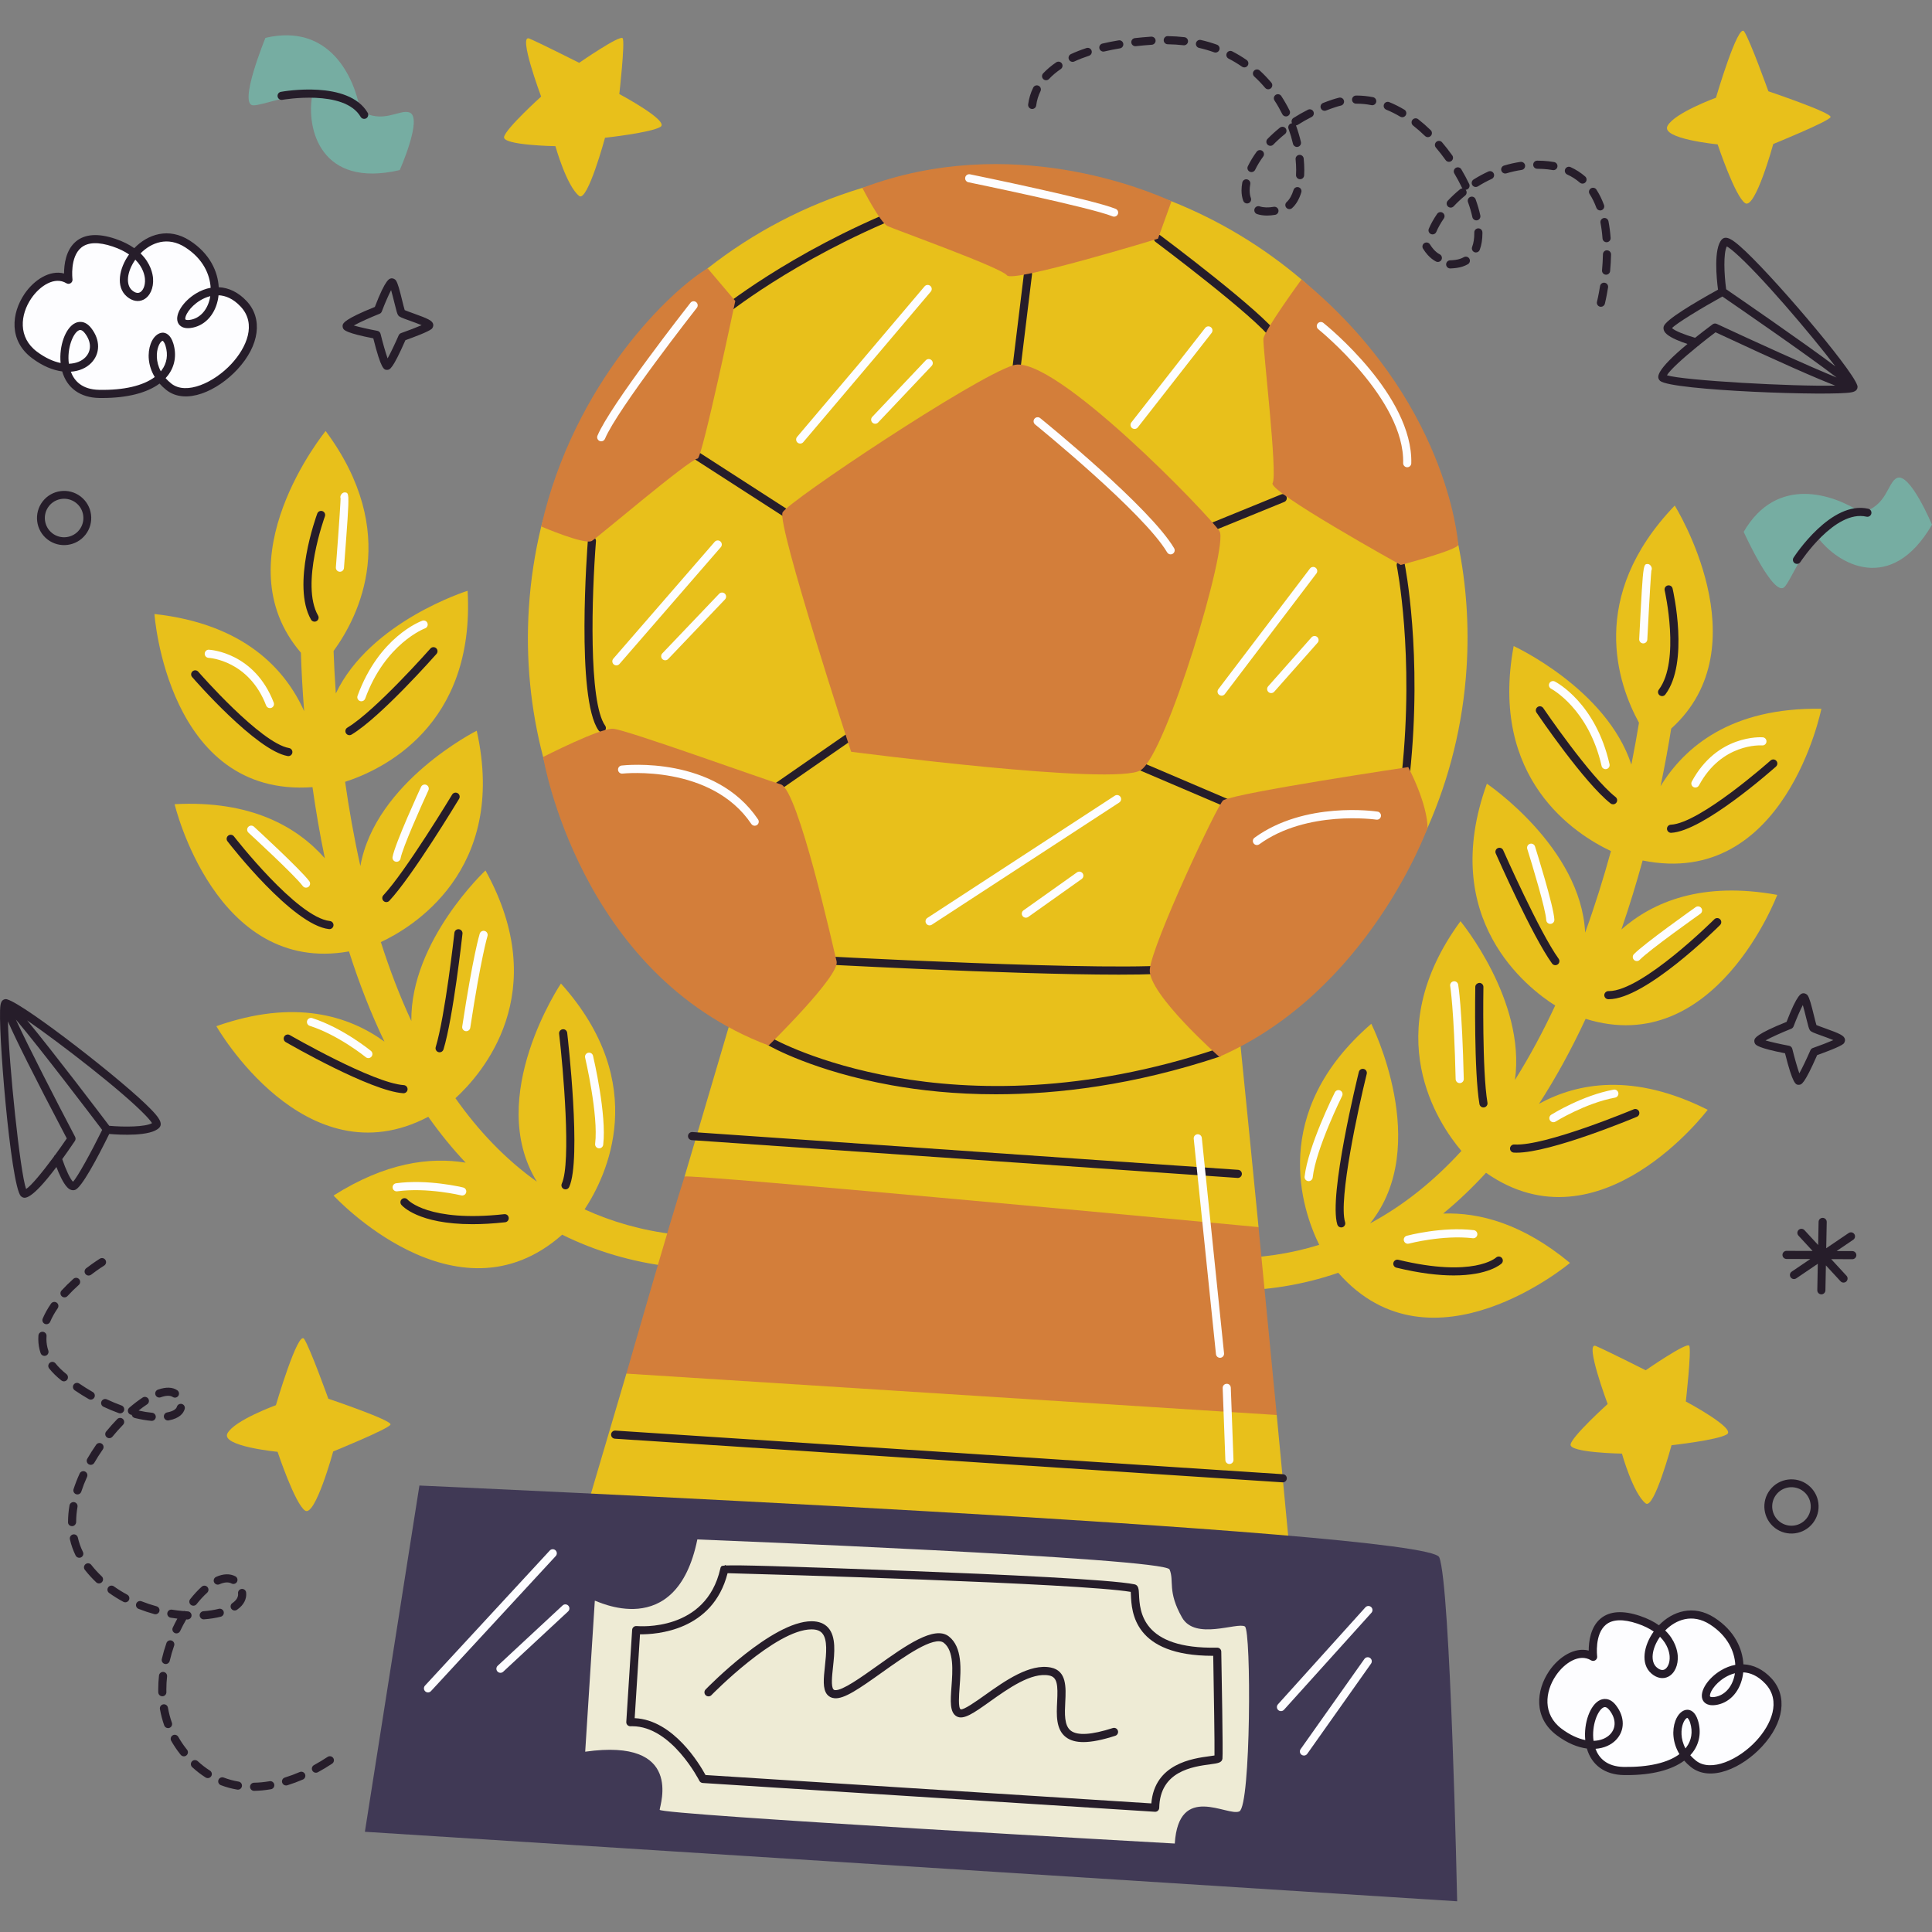 <?xml version="1.0" encoding="iso-8859-1"?>
<!-- Generator: Adobe Illustrator 27.7.0, SVG Export Plug-In . SVG Version: 6.00 Build 0)  -->
<svg xmlns="http://www.w3.org/2000/svg" xmlns:xlink="http://www.w3.org/1999/xlink" version="1.1" id="Layer_1" x="0px" y="0px" viewBox="0 0 512 512" style="enable-background:new 0 0 512 512;" xml:space="preserve">
<rect x="0" y="0" width="512" height="512" fill="#808080" stroke="none"/>
<g>
	<g>
		<path style="fill:#FDFDFF;" d="M18.143,74.141c0,0-1.914-14.53,12.072-9.829c13.986,4.701,9.429,18.005,4.097,13.452    c-5.332-4.552,4.672-19.992,15.374-13.117c10.702,6.875,8.309,20.216,0.717,21.2c-7.591,0.984,4.596-15.533,14.159-5.332    c9.563,10.201-11.316,28.799-19.855,21.961c-8.539-6.838-1.856-17.874,0.192-11.148c2.048,6.726-3.475,13.322-18.62,13.061    c-15.144-0.261-8.251-23.56-2.957-16.778c5.293,6.782-3.495,14.437-14.178,6.447C-1.54,86.069,10.647,69.551,18.143,74.141z"/>
		<path style="fill:#261D2A;" d="M27.112,105.474c-0.282,0-0.566-0.002-0.853-0.007c-4.999-0.086-8.518-2.636-9.775-7.034    c-2.42-0.315-5.15-1.39-7.986-3.512c-6.212-4.646-5.483-11.9-2.006-17.029c2.504-3.695,6.686-6.418,10.483-5.415    c-0.002-2.304,0.435-6.255,3.185-8.518c2.385-1.962,5.884-2.185,10.398-0.669c2.074,0.698,3.72,1.555,5.026,2.48    c3.579-3.71,9.142-5.588,14.683-2.03c5.407,3.474,7.472,8.291,7.7,12.376c2.655,0.117,5.216,1.353,7.38,3.662    c4.378,4.669,3.424,11.777-2.429,18.106c-5.293,5.724-13.713,9.573-18.884,5.432c-0.661-0.529-1.244-1.089-1.752-1.669    C38.922,104.14,33.687,105.474,27.112,105.474z M18.772,98.506c0.879,2.38,2.917,4.728,7.525,4.807    c6.499,0.126,11.626-1.08,14.715-3.395c-1.836-3.032-1.98-6.349-1.078-8.808c0.681-1.857,1.941-2.933,3.222-2.952    c0.717,0.02,2.029,0.419,2.773,2.857c0.92,3.024,0.429,6.013-1.384,8.417c-0.204,0.27-0.424,0.532-0.658,0.785    c0.425,0.485,0.92,0.96,1.493,1.42c3.952,3.162,11.359-0.244,15.957-5.213c4.001-4.326,6.742-10.583,2.439-15.172    c-2.016-2.149-4.046-2.924-5.856-3.002c-0.05,0.493-0.128,0.967-0.229,1.418c-0.903,4.015-3.641,6.792-7.148,7.247    c-2.508,0.327-3.243-0.993-3.447-1.573c-0.738-2.107,1.435-5.502,4.844-7.569c1.273-0.772,2.579-1.273,3.881-1.508    c-0.187-3.501-1.982-7.67-6.717-10.711c-4.688-3.012-9.062-1.236-11.858,1.596c2.75,2.675,3.237,5.532,3.317,6.647    c0.183,2.54-0.806,4.742-2.521,5.608c-1.384,0.697-2.999,0.4-4.43-0.821c-3.037-2.593-2.011-7.526,0.588-11.151    c-1.121-0.773-2.537-1.498-4.328-2.1c-3.766-1.266-6.571-1.169-8.343,0.289c-3.052,2.513-2.327,8.32-2.319,8.378    c0.055,0.412-0.132,0.818-0.48,1.044c-0.349,0.227-0.796,0.233-1.149,0.015c-3.047-1.865-6.986,0.623-9.305,4.042    c-2.903,4.281-3.561,10.301,1.513,14.097c2.246,1.679,4.38,2.617,6.275,2.998c-0.446-4.484,1.272-9.369,3.909-10.598    c0.693-0.322,2.488-0.837,4.198,1.353c2.439,3.125,2.433,6.758-0.014,9.256C22.914,97.473,21.044,98.347,18.772,98.506z     M43.094,90.312c-0.149,0-0.71,0.373-1.138,1.54c-0.519,1.416-0.731,3.969,0.66,6.548c0.071-0.087,0.141-0.176,0.209-0.265    c1.407-1.866,1.767-4.111,1.042-6.494C43.529,90.532,43.081,90.276,43.094,90.312z M21.263,87.452    c-0.175,0-0.303,0.06-0.382,0.096c-1.531,0.714-3.182,4.828-2.629,8.846c1.877-0.048,3.39-0.699,4.366-1.695    c1.672-1.707,1.616-4.168-0.145-6.424C21.954,87.608,21.547,87.452,21.263,87.452z M55.721,78.481    c-1.057,0.264-1.968,0.71-2.665,1.132c-2.863,1.737-4.189,4.27-3.928,5.015c0.052,0.143,0.462,0.239,1.137,0.151    c2.586-0.335,4.625-2.475,5.324-5.584C55.64,78.964,55.685,78.726,55.721,78.481z M35.862,68.811    c-2.233,3.178-2.611,6.633-0.852,8.135c0.531,0.452,1.319,0.917,2.06,0.537c0.743-0.375,1.481-1.64,1.345-3.532    C38.353,73.088,37.975,70.928,35.862,68.811z"/>
	</g>
	<g>
		<path style="fill:#FDFDFF;" d="M422.196,439.085c0,0-1.914-14.53,12.072-9.829c13.986,4.701,9.429,18.005,4.097,13.452    c-5.332-4.552,4.672-19.992,15.374-13.117c10.702,6.875,8.309,20.216,0.717,21.2c-7.591,0.984,4.596-15.533,14.158-5.332    c9.563,10.201-11.316,28.799-19.855,21.961c-8.539-6.838-1.856-17.874,0.192-11.148c2.048,6.726-3.475,13.322-18.62,13.061    c-15.144-0.261-8.251-23.56-2.958-16.778c5.294,6.782-3.495,14.437-14.178,6.447C402.513,451.013,414.7,434.495,422.196,439.085z"/>
		<path style="fill:#261D2A;" d="M431.169,470.418c-0.283,0-0.568-0.002-0.856-0.006c-5-0.086-8.519-2.637-9.775-7.034    c-2.42-0.315-5.15-1.39-7.986-3.512c-6.212-4.645-5.484-11.901-2.007-17.029c2.505-3.695,6.688-6.417,10.484-5.415    c-0.003-2.305,0.435-6.255,3.185-8.518c2.383-1.962,5.883-2.186,10.397-0.669c2.075,0.698,3.72,1.555,5.026,2.48    c3.579-3.714,9.141-5.589,14.684-2.03c5.408,3.474,7.471,8.291,7.7,12.376c2.655,0.117,5.216,1.353,7.38,3.662    c4.378,4.669,3.425,11.777-2.431,18.107c-5.293,5.726-13.711,9.572-18.883,5.432c-0.661-0.53-1.243-1.089-1.751-1.67    C442.975,469.085,437.741,470.418,431.169,470.418z M422.824,463.451c0.879,2.38,2.918,4.727,7.526,4.807    c6.498,0.086,11.624-1.081,14.715-3.396c-1.837-3.03-1.98-6.349-1.078-8.807c0.681-1.856,1.938-2.977,3.222-2.952    c0.717,0.02,2.029,0.417,2.773,2.856c0.92,3.024,0.429,6.014-1.385,8.418c-0.204,0.271-0.423,0.532-0.657,0.786    c0.425,0.484,0.919,0.959,1.492,1.417c3.949,3.165,11.359-0.242,15.957-5.211c4.001-4.326,6.743-10.584,2.44-15.173    c-2.016-2.149-4.046-2.924-5.857-3.003c-0.051,0.494-0.128,0.968-0.229,1.418c-0.903,4.016-3.642,6.793-7.149,7.247    c-2.516,0.32-3.243-0.994-3.447-1.574c-0.737-2.106,1.435-5.501,4.845-7.568c1.273-0.773,2.579-1.273,3.881-1.509    c-0.187-3.5-1.982-7.669-6.717-10.71c-4.693-3.016-9.064-1.236-11.859,1.596c2.751,2.675,3.237,5.531,3.318,6.647    c0.183,2.54-0.807,4.741-2.521,5.608c-1.384,0.696-3.001,0.4-4.431-0.822c-3.037-2.593-2.011-7.525,0.588-11.15    c-1.121-0.774-2.537-1.498-4.328-2.1c-3.762-1.264-6.566-1.169-8.338,0.285c-3.044,2.499-2.331,8.325-2.324,8.384    c0.054,0.41-0.134,0.816-0.482,1.042c-0.349,0.225-0.795,0.231-1.148,0.015c-3.047-1.866-6.988,0.62-9.306,4.042    c-2.903,4.281-3.56,10.301,1.514,14.097c2.246,1.68,4.379,2.616,6.274,2.997c-0.446-4.483,1.272-9.368,3.909-10.597    c0.693-0.323,2.488-0.837,4.198,1.353c2.439,3.125,2.434,6.757-0.013,9.255C426.967,462.418,425.097,463.291,422.824,463.451z     M447.147,455.254c-0.149,0-0.71,0.374-1.139,1.544c-0.519,1.415-0.731,3.968,0.661,6.548c0.071-0.088,0.141-0.177,0.208-0.265    c1.408-1.867,1.768-4.113,1.043-6.496C447.584,455.477,447.128,455.22,447.147,455.254z M425.315,452.396    c-0.174,0-0.303,0.06-0.382,0.096c-1.531,0.714-3.182,4.827-2.628,8.846c1.877-0.048,3.39-0.7,4.366-1.695    c1.671-1.707,1.615-4.168-0.146-6.424C426.006,452.553,425.599,452.396,425.315,452.396z M459.775,443.425    c-1.057,0.264-1.968,0.71-2.665,1.132c-2.864,1.736-4.19,4.27-3.929,5.015c0.049,0.142,0.455,0.241,1.137,0.15    c2.586-0.334,4.626-2.474,5.325-5.584C459.694,443.909,459.738,443.67,459.775,443.425z M439.915,433.754    c-2.233,3.178-2.611,6.634-0.852,8.135c0.531,0.455,1.323,0.915,2.061,0.538c0.743-0.375,1.482-1.641,1.345-3.532    C442.406,438.032,442.028,435.872,439.915,433.754z"/>
	</g>
	<path style="fill:#E8C01B;" d="M454.745,25.902c0,0,5.879-19.998,7.482-17.556c1.603,2.442,6.414,15.845,6.414,15.845   s16.918,5.703,16.476,6.844c-0.442,1.141-15.182,7.129-15.182,7.129s-4.768,17.395-7.441,15.684   c-2.672-1.711-7.302-15.588-7.302-15.588s-15.145-1.462-13.274-4.914C443.789,29.894,454.745,25.902,454.745,25.902z"/>
	<path style="fill:#E8C01B;" d="M73.117,372.389c0,0,5.879-19.998,7.482-17.556c1.603,2.442,6.413,15.845,6.413,15.845   s16.918,5.703,16.476,6.844c-0.442,1.141-15.182,7.129-15.182,7.129s-4.768,17.395-7.441,15.684   c-2.672-1.711-7.302-15.588-7.302-15.588s-15.145-1.462-13.274-4.914C62.161,376.381,73.117,372.389,73.117,372.389z"/>
	<path style="fill:#261D2A;" d="M455.293,76.761c-6.367,3.519-13.888,7.992-14.387,9.747c-0.087,0.307-0.127,0.789,0.182,1.335   c0.136,0.242,0.346,0.48,0.613,0.711c1.228,1.065,3.635,1.99,5.501,2.598c-8.653,7.173-7.882,8.779-7.585,9.369   c0.063,0.126,0.225,0.327,0.33,0.418c2.982,2.585,45.736,4.074,50.769,3.017c0.557-0.117,1.163-0.314,1.434-0.886   c0.038-0.079,0.064-0.161,0.082-0.244c0.025-0.103,0.039-0.209,0.039-0.316c0-0.028-0.002-0.057-0.006-0.088   c-0.006-0.073-0.018-0.144-0.039-0.212c-0.014-0.045-0.029-0.09-0.049-0.137c-1.598-4.658-23.419-30.198-31.077-36.837   c-1.796-1.557-3.643-2.976-4.78-1.79C454.07,65.796,454.918,73.926,455.293,76.761z M486.38,97.081   c-8.996-6.74-26.016-18.426-28.928-20.423c-0.535-3.937-0.775-9.523,0.173-11.355c0.331,0.182,0.96,0.602,2.066,1.56   C466.297,72.591,479.805,88.456,486.38,97.081z M449.96,91.714c0.194-0.081,0.358-0.209,0.477-0.387   c1.369-1.103,2.794-2.213,4.197-3.268c17.804,8.318,26.949,12.293,31.721,14.125c-11.15,0.286-40.103-1.338-44.6-2.727   C442.529,98.09,445.956,94.966,449.96,91.714z M443.097,86.946c1.095-1.196,7.577-5.172,13.352-8.364   c3.596,2.467,22.225,15.281,30.288,21.47c-7.311-2.961-21.967-9.632-31.775-14.218c-0.359-0.168-0.781-0.125-1.099,0.112   c-1.762,1.312-3.284,2.488-4.647,3.572C446.407,88.708,443.781,87.644,443.097,86.946z"/>
	<path style="fill:#261D2A;" d="M42.202,298.857c1.132-1.192-0.373-2.97-2.012-4.691c-6.991-7.337-33.527-27.935-38.255-29.312   c-0.047-0.017-0.093-0.03-0.139-0.042c-0.069-0.017-0.14-0.026-0.214-0.029c-0.031-0.002-0.061-0.003-0.088-0.001   c-0.106,0.004-0.212,0.023-0.314,0.053c-0.082,0.022-0.163,0.053-0.24,0.094c-0.559,0.297-0.727,0.912-0.818,1.474   c-0.819,5.077,2.676,47.715,5.398,50.571c0.096,0.101,0.305,0.253,0.433,0.31c0.603,0.27,2.244,0.964,9.003-8.016   c0.695,1.835,1.732,4.195,2.853,5.372c0.244,0.256,0.491,0.454,0.739,0.579c0.56,0.283,1.039,0.22,1.342,0.119   c1.73-0.581,5.845-8.304,9.061-14.829C31.801,300.752,39.961,301.217,42.202,298.857z M38.631,295.652   c1.01,1.06,1.458,1.669,1.656,1.991c-1.786,1.034-7.377,1.056-11.335,0.706c-2.131-2.816-14.603-19.268-21.759-27.937   C16.118,276.574,32.6,289.322,38.631,295.652z M6.916,315.099c-1.598-4.427-4.581-33.272-4.818-44.423   c2.054,4.68,6.455,13.629,15.599,31.022c-0.988,1.451-2.03,2.927-3.067,4.346c-0.172,0.128-0.293,0.298-0.365,0.495   C11.204,310.692,8.244,314.262,6.916,315.099z M16.493,307.179c1.019-1.413,2.122-2.988,3.35-4.81   c0.221-0.329,0.245-0.752,0.06-1.103c-5.041-9.582-12.394-23.909-15.695-31.072c6.561,7.763,20.235,25.77,22.869,29.246   c-2.917,5.919-6.584,12.581-7.727,13.73C18.621,312.521,17.435,309.947,16.493,307.179z"/>
	<path style="fill:#E8C01B;" d="M426.044,372.078c0,0-6.238-16.709-3.119-15.372c3.119,1.337,13.202,6.428,13.202,6.428   s10.859-7.518,11.527-6.504c0.668,1.014-0.891,14.78-0.891,14.78s13.367,7.129,10.916,8.689c-2.451,1.56-14.703,2.896-14.703,2.896   s-4.65,17.154-6.849,15.427c-3.354-2.634-6.295-13.199-6.295-13.199s-14.055-0.223-13.609-2.451   C416.668,380.544,426.044,372.078,426.044,372.078z"/>
	<path style="fill:#E8C01B;" d="M143.406,25.591c0,0-6.238-16.709-3.119-15.372s13.202,6.428,13.202,6.428   s10.859-7.518,11.527-6.504c0.668,1.014-0.891,14.78-0.891,14.78s13.367,7.129,10.916,8.688   c-2.451,1.559-14.704,2.896-14.704,2.896s-4.65,17.154-6.849,15.427c-3.354-2.634-6.295-13.199-6.295-13.199   s-14.055-0.223-13.609-2.451C134.03,34.057,143.406,25.591,143.406,25.591z"/>
	<path style="fill:#261D2A;" d="M490.889,331.551h-0.006l-4.165-0.015l4.413-2.992c0.492-0.334,0.621-1.004,0.286-1.496   c-0.336-0.494-1.01-0.617-1.496-0.287l-5.953,4.036l0.132-6.955c0.012-0.595-0.461-1.085-1.056-1.097l-0.006,0   c-0.591-0.008-1.079,0.463-1.091,1.056l-0.116,6.138l-3.641-3.949c-0.404-0.434-1.083-0.466-1.522-0.062   c-0.436,0.402-0.464,1.086-0.062,1.522l3.746,4.063l-6.898-0.024c-0.595-0.001-1.079,0.478-1.08,1.073   c-0.001,0.591,0.472,1.073,1.063,1.08l0.01,0l6.293,0.022l-4.917,3.333c-0.492,0.334-0.621,1.004-0.287,1.496   c0.206,0.303,0.539,0.467,0.877,0.472c0.215,0.003,0.43-0.057,0.619-0.185l5.705-3.868l-0.133,7.007   c-0.012,0.595,0.461,1.085,1.056,1.097l0.006,0c0.591,0.008,1.079-0.463,1.09-1.056l0.126-6.618l3.881,4.209   c0.21,0.226,0.492,0.343,0.778,0.347c0.265,0.003,0.533-0.09,0.744-0.285c0.436-0.402,0.464-1.085,0.062-1.522l-4.064-4.408   l5.593,0.02c0.595,0.001,1.079-0.478,1.08-1.073C491.958,332.041,491.485,331.559,490.889,331.551z"/>
	<path style="fill:#261D2A;" d="M102.576,98.018c-0.795,0-1.55,0-3.648-8.355c-7.078-1.364-7.699-2.195-7.907-2.475   c-0.202-0.268-0.288-0.761-0.196-1.083c0.128-0.453,0.425-1.505,8.514-4.766c2.906-7.575,3.89-7.575,4.546-7.575   c0.339,0,0.808,0.244,1.012,0.516c0.519,0.699,0.99,2.512,1.703,5.414c0.225,0.91,0.494,2.006,0.65,2.49   c0.425,0.189,1.363,0.525,2.141,0.804c4.159,1.491,5.232,1.999,5.425,2.991c0.074,0.372-0.116,0.915-0.397,1.168   c-0.845,0.759-4.866,2.251-6.975,3.002c-3.426,7.794-4.157,7.832-4.805,7.867C102.62,98.018,102.594,98.018,102.576,98.018z    M93.758,86.262c1.415,0.408,3.995,0.994,6.245,1.413c0.414,0.078,0.747,0.391,0.847,0.801c0.576,2.332,1.329,4.989,1.869,6.504   c0.784-1.411,1.972-3.91,2.938-6.119c0.12-0.274,0.347-0.487,0.629-0.586c1.924-0.676,4.094-1.508,5.449-2.1   c-0.948-0.398-2.237-0.861-3.072-1.161c-2.376-0.852-2.824-1.036-3.129-1.447c-0.267-0.357-0.433-0.956-1.024-3.359   c-0.223-0.903-0.564-2.288-0.866-3.325c-0.704,1.346-1.691,3.635-2.458,5.661c-0.107,0.282-0.328,0.507-0.608,0.618   C98.079,84.161,95.245,85.432,93.758,86.262z"/>
	<path style="fill:#261D2A;" d="M476.697,287.483c-0.795,0-1.55,0-3.648-8.355c-7.078-1.364-7.699-2.195-7.907-2.475   c-0.202-0.268-0.288-0.761-0.196-1.083c0.128-0.453,0.425-1.505,8.514-4.766c2.906-7.574,3.89-7.574,4.546-7.574   c0.339,0,0.807,0.244,1.012,0.516c0.519,0.699,0.99,2.512,1.703,5.414c0.225,0.909,0.494,2.006,0.65,2.49   c0.425,0.189,1.363,0.525,2.141,0.804c4.16,1.491,5.232,1.999,5.425,2.991c0.074,0.372-0.116,0.915-0.397,1.168   c-0.845,0.759-4.866,2.251-6.975,3.002c-3.426,7.794-4.157,7.832-4.805,7.867C476.742,287.483,476.716,287.483,476.697,287.483z    M467.88,275.727c1.415,0.408,3.995,0.994,6.246,1.413c0.414,0.078,0.746,0.391,0.847,0.801c0.576,2.332,1.329,4.989,1.869,6.504   c0.784-1.411,1.973-3.91,2.938-6.119c0.12-0.274,0.347-0.487,0.629-0.586c1.924-0.676,4.094-1.508,5.448-2.1   c-0.948-0.398-2.237-0.861-3.072-1.161c-2.376-0.852-2.824-1.036-3.129-1.447c-0.267-0.357-0.433-0.956-1.024-3.359   c-0.223-0.903-0.564-2.288-0.866-3.325c-0.704,1.346-1.691,3.635-2.458,5.661c-0.107,0.282-0.328,0.507-0.608,0.618   C472.202,273.625,469.367,274.896,467.88,275.727z"/>
	<path style="fill:#261D2A;" d="M12.608,142.975l-0.024-0.018c-3.132-2.428-3.703-6.951-1.274-10.085   c2.418-3.119,6.93-3.699,10.059-1.294c1.542,1.195,2.511,2.893,2.751,4.798c0.24,1.903-0.275,3.788-1.45,5.304   C20.25,144.799,15.735,145.379,12.608,142.975z M20.12,133.241c-2.242-1.724-5.448-1.31-7.166,0.905   c-1.727,2.227-1.321,5.442,0.904,7.168l0.018,0.014c2.223,1.709,5.43,1.296,7.151-0.919c0.836-1.078,1.203-2.417,1.03-3.771   C21.886,135.282,21.197,134.077,20.12,133.241z"/>
	<path style="fill:#261D2A;" d="M470.375,404.923l-0.024-0.019c-3.132-2.428-3.703-6.951-1.274-10.084   c2.418-3.119,6.93-3.699,10.059-1.294c1.542,1.195,2.511,2.893,2.751,4.798c0.24,1.903-0.275,3.788-1.45,5.304   C478.017,406.747,473.503,407.327,470.375,404.923z M477.887,395.188c-2.242-1.723-5.448-1.31-7.166,0.905   c-1.727,2.227-1.321,5.442,0.904,7.168l0.018,0.014c2.223,1.709,5.43,1.296,7.151-0.919c0.836-1.078,1.203-2.417,1.03-3.771   C479.654,397.23,478.965,396.024,477.887,395.188z"/>
	<g>
		<path style="fill:#76ADA2;" d="M502.685,126.684c-2.526,1.211-2.556,7.509-9.43,9.144c-7.348-4.857-22.375-10.022-31.162,5.12    c0,0,7.951,17.537,10.809,14.607c1.649-1.691,4.256-8.763,8.707-13.281c5.421,7.365,19.558,15.41,30.392-3.225    C512,139.048,506.122,125.036,502.685,126.684z"/>
		<path style="fill:#261D2A;" d="M476.215,149.439c-0.201,0-0.404-0.056-0.585-0.174c-0.498-0.323-0.641-0.989-0.317-1.489    c0.402-0.621,9.981-15.212,19.802-12.95c0.58,0.133,0.942,0.711,0.808,1.291c-0.132,0.579-0.715,0.943-1.29,0.807    c-8.367-1.927-17.422,11.884-17.514,12.023C476.913,149.265,476.568,149.439,476.215,149.439z"/>
	</g>
	<g>
		<path style="fill:#76ADA2;" d="M108.553,29.816c-2.613-1.01-7.22,3.285-13.122-0.601c-1.498-8.68-8.036-23.163-25.085-19.184    c0,0-7.322,17.81-3.229,17.882c2.361,0.042,9.298-2.906,15.639-2.762c-1.648,8.995,2.182,24.804,23.178,19.922    C105.934,45.073,112.109,31.19,108.553,29.816z"/>
		<path style="fill:#261D2A;" d="M96.509,31.505c-0.37,0-0.731-0.19-0.93-0.533c-4.332-7.414-20.594-4.542-20.757-4.515    c-0.583,0.112-1.146-0.28-1.252-0.865c-0.107-0.586,0.281-1.146,0.865-1.252c0.731-0.136,17.915-3.157,23.003,5.545    c0.3,0.513,0.127,1.173-0.386,1.473C96.88,31.457,96.693,31.505,96.509,31.505z"/>
	</g>
	<path style="fill:#261D2A;" d="M424.261,81.303c-0.088,0-0.178-0.01-0.267-0.034c-0.575-0.146-0.924-0.733-0.777-1.309   c0.004-0.016,0.412-1.633,0.81-4.134c0.094-0.586,0.633-0.994,1.232-0.894c0.587,0.093,0.987,0.645,0.894,1.232   c-0.414,2.608-0.832,4.258-0.849,4.328C425.179,80.979,424.741,81.303,424.261,81.303z M425.629,72.797   c-0.033,0-0.066-0.001-0.1-0.004c-0.592-0.055-1.027-0.579-0.974-1.171c0.133-1.432,0.212-2.853,0.238-4.223   c0.012-0.594,0.5-1.122,1.097-1.057c0.595,0.012,1.067,0.503,1.057,1.097c-0.027,1.423-0.109,2.896-0.246,4.38   C426.649,72.377,426.179,72.797,425.629,72.797z M384.317,71.142c-0.581,0-1.06-0.464-1.076-1.049   c-0.015-0.594,0.455-1.088,1.049-1.104c0.456-0.012,0.944-0.053,1.464-0.126c0.826-0.117,1.557-0.355,2.172-0.709   c0.514-0.297,1.174-0.12,1.47,0.395c0.297,0.515,0.12,1.173-0.395,1.47c-0.855,0.492-1.846,0.821-2.945,0.976   c-0.607,0.086-1.177,0.133-1.711,0.147C384.336,71.142,384.326,71.142,384.317,71.142z M391.138,66.903   c-0.127,0-0.255-0.022-0.381-0.069c-0.556-0.21-0.837-0.832-0.627-1.388c0.381-1.005,0.573-2.216,0.572-3.599l-0.002-0.24   c-0.007-0.595,0.469-1.083,1.063-1.09c0.005,0,0.009,0,0.014,0c0.589,0,1.069,0.473,1.077,1.063l0.002,0.266   c0.001,1.644-0.238,3.112-0.711,4.361C391.983,66.638,391.573,66.903,391.138,66.903z M425.757,64.191   c-0.559,0-1.032-0.432-1.073-0.998c-0.106-1.456-0.288-2.85-0.538-4.145c-0.114-0.583,0.268-1.149,0.852-1.262   c0.589-0.109,1.149,0.268,1.262,0.852c0.267,1.377,0.46,2.857,0.572,4.397c0.043,0.593-0.402,1.109-0.995,1.152   C425.81,64.19,425.783,64.191,425.757,64.191z M379.644,62.116c-0.141,0-0.284-0.027-0.422-0.086   c-0.547-0.232-0.802-0.864-0.569-1.412c0.549-1.292,1.291-2.619,2.205-3.944c0.338-0.49,1.006-0.612,1.498-0.274   c0.489,0.337,0.612,1.008,0.274,1.498c-0.832,1.205-1.504,2.404-1.997,3.563C380.461,61.87,380.063,62.116,379.644,62.116z    M391.247,58.4c-0.495,0-0.941-0.344-1.051-0.847c-0.278-1.279-0.671-2.624-1.166-4.001c-0.201-0.559,0.089-1.177,0.649-1.378   c0.561-0.203,1.175,0.089,1.378,0.649c0.527,1.465,0.945,2.902,1.244,4.272c0.126,0.581-0.242,1.154-0.823,1.282   C391.4,58.393,391.322,58.4,391.247,58.4z M335.769,57.126c-0.957-0.001-1.839-0.132-2.622-0.39   c-0.565-0.186-0.872-0.795-0.687-1.36c0.185-0.566,0.795-0.872,1.359-0.687c1.001,0.33,2.288,0.371,3.74,0.118   c0.582-0.099,1.143,0.291,1.245,0.877c0.102,0.586-0.29,1.143-0.877,1.245C337.177,57.06,336.45,57.126,335.769,57.126z    M424.066,55.769c-0.439,0-0.851-0.27-1.01-0.706c-0.492-1.339-1.095-2.565-1.791-3.644c-0.323-0.499-0.18-1.166,0.321-1.488   c0.496-0.324,1.165-0.18,1.488,0.321c0.782,1.211,1.456,2.58,2.003,4.069c0.205,0.558-0.081,1.176-0.639,1.382   C424.315,55.748,424.189,55.769,424.066,55.769z M341.704,55.417c-0.293,0-0.586-0.119-0.798-0.354   c-0.4-0.44-0.366-1.121,0.076-1.52c0.757-0.686,1.386-1.794,1.819-3.204c0.174-0.567,0.776-0.888,1.346-0.713   c0.568,0.174,0.887,0.777,0.713,1.346c-0.555,1.805-1.373,3.208-2.433,4.167C342.22,55.325,341.962,55.417,341.704,55.417z    M384.453,55.016c-0.264,0-0.527-0.096-0.735-0.29c-0.434-0.405-0.457-1.086-0.051-1.521c0.995-1.065,2.086-2.088,3.246-3.041   c0.19-0.157,0.417-0.237,0.646-0.244c-0.06-0.071-0.112-0.15-0.155-0.238c-0.595-1.245-1.265-2.494-1.989-3.714   c-0.303-0.512-0.135-1.172,0.376-1.476c0.511-0.303,1.17-0.134,1.476,0.376c0.756,1.275,1.456,2.581,2.08,3.884   c0.257,0.536,0.029,1.179-0.507,1.436c-0.138,0.066-0.283,0.1-0.427,0.105c0.005,0.005,0.01,0.012,0.015,0.018   c0.378,0.459,0.311,1.138-0.148,1.515c-1.086,0.893-2.109,1.85-3.04,2.847C385.029,54.901,384.742,55.016,384.453,55.016z    M330.484,53.919c-0.437,0-0.85-0.269-1.01-0.703c-0.303-0.822-0.457-1.748-0.457-2.752c0.001-0.659,0.068-1.353,0.199-2.065   c0.107-0.585,0.659-0.976,1.253-0.864c0.585,0.107,0.972,0.669,0.864,1.253c-0.107,0.585-0.162,1.149-0.163,1.678   c0,0.746,0.109,1.42,0.324,2.003c0.207,0.557-0.079,1.176-0.636,1.383C330.735,53.898,330.608,53.919,330.484,53.919z    M381.767,69.147c-0.324,0.293-0.811,0.37-1.221,0.156c-0.776-0.407-1.511-0.989-2.185-1.734c-0.441-0.49-0.857-1.049-1.238-1.665   c-0.313-0.506-0.165-1.166,0.35-1.482c0.506-0.313,1.169-0.156,1.482,0.35c0.312,0.506,0.651,0.961,1.005,1.354   c0.501,0.554,1.034,0.98,1.584,1.268c0.527,0.274,0.731,0.926,0.456,1.452C381.939,68.964,381.859,69.064,381.767,69.147z    M391.091,49.555c-0.358,0-0.709-0.179-0.913-0.504c-0.316-0.504-0.165-1.168,0.339-1.485c1.264-0.794,2.579-1.505,3.91-2.115   c0.549-0.247,1.182-0.01,1.428,0.53c0.248,0.54,0.011,1.18-0.53,1.428c-1.247,0.571-2.479,1.238-3.662,1.981   C391.484,49.501,391.287,49.555,391.091,49.555z M419.379,48.657c-0.251,0-0.505-0.087-0.709-0.266   c-0.99-0.865-2.116-1.587-3.344-2.143c-0.542-0.246-0.781-0.884-0.536-1.426c0.247-0.54,0.882-0.781,1.426-0.536   c1.419,0.644,2.722,1.479,3.871,2.484c0.448,0.391,0.493,1.071,0.102,1.519C419.977,48.532,419.679,48.657,419.379,48.657z    M344.538,47.493c-0.02,0-0.041-0.001-0.061-0.002c-0.594-0.033-1.048-0.541-1.015-1.134c0.024-0.43,0.036-0.87,0.036-1.319   c0-0.909-0.049-1.856-0.148-2.815c-0.06-0.591,0.37-1.12,0.962-1.181c0.581-0.061,1.12,0.37,1.181,0.962   c0.105,1.03,0.159,2.051,0.159,3.033c0,0.491-0.014,0.97-0.04,1.438C345.58,47.05,345.105,47.493,344.538,47.493z M398.9,45.984   c-0.463,0-0.891-0.3-1.03-0.765c-0.172-0.57,0.15-1.17,0.719-1.342c1.427-0.43,2.89-0.758,4.35-0.976   c0.588-0.075,1.137,0.319,1.224,0.906c0.087,0.589-0.319,1.137-0.906,1.224c-1.357,0.202-2.719,0.507-4.045,0.906   C399.107,45.969,399.002,45.984,398.9,45.984z M331.658,45.606c-0.158,0-0.318-0.035-0.469-0.108   c-0.535-0.26-0.758-0.903-0.498-1.438c0.624-1.285,1.407-2.578,2.33-3.843c0.349-0.479,1.021-0.586,1.505-0.235   c0.479,0.35,0.586,1.024,0.234,1.505c-0.846,1.161-1.564,2.343-2.132,3.513C332.441,45.383,332.057,45.606,331.658,45.606z    M411.671,45.089c-0.063,0-0.127-0.005-0.192-0.017c-0.835-0.15-1.718-0.252-2.625-0.301c-0.494-0.028-0.983-0.042-1.469-0.043   c-0.595-0.001-1.076-0.485-1.074-1.079c0.001-0.594,0.483-1.075,1.077-1.075c0.001,0,0.001,0,0.002,0   c0.524,0.001,1.05,0.017,1.582,0.046c0.995,0.054,1.968,0.165,2.89,0.331c0.585,0.106,0.974,0.666,0.868,1.251   C412.635,44.724,412.182,45.089,411.671,45.089z M383.992,42.887c-0.336,0-0.668-0.157-0.878-0.451   c-0.819-1.149-1.692-2.268-2.593-3.326c-0.385-0.453-0.33-1.132,0.122-1.518c0.452-0.385,1.131-0.331,1.518,0.122   c0.94,1.105,1.851,2.272,2.706,3.471c0.345,0.485,0.232,1.157-0.251,1.502C384.427,42.821,384.208,42.887,383.992,42.887z    M343.704,38.943c-0.489,0-0.932-0.335-1.047-0.832c-0.313-1.34-0.713-2.69-1.189-4.01c-0.201-0.559,0.089-1.177,0.649-1.378   c0.095-0.034,0.189-0.054,0.284-0.06c-0.253-0.49-0.096-1.101,0.378-1.404c1.226-0.781,2.516-1.515,3.836-2.18   c0.531-0.271,1.179-0.056,1.446,0.476c0.268,0.531,0.055,1.179-0.476,1.446c-1.255,0.633-2.483,1.331-3.648,2.074   c-0.155,0.099-0.326,0.152-0.497,0.165c0.021,0.042,0.04,0.085,0.057,0.13c0.503,1.4,0.926,2.829,1.258,4.25   c0.136,0.579-0.224,1.158-0.803,1.293C343.868,38.933,343.785,38.943,343.704,38.943z M336.672,38.645   c-0.27,0-0.542-0.101-0.751-0.305c-0.426-0.414-0.435-1.096-0.021-1.522c1.004-1.034,2.109-2.035,3.284-2.981   c0.463-0.373,1.142-0.299,1.514,0.164c0.372,0.464,0.299,1.141-0.164,1.514c-1.107,0.889-2.146,1.834-3.09,2.804   C337.232,38.536,336.953,38.645,336.672,38.645z M378.398,36.343c-0.27,0-0.542-0.101-0.751-0.305   c-1.023-0.994-2.084-1.923-3.153-2.761c-0.468-0.367-0.55-1.044-0.183-1.512c0.367-0.467,1.043-0.55,1.512-0.183   c1.129,0.885,2.248,1.865,3.326,2.912c0.426,0.414,0.436,1.096,0.021,1.522C378.96,36.234,378.679,36.343,378.398,36.343z    M371.612,31.065c-0.188,0-0.377-0.049-0.551-0.152c-1.221-0.729-2.466-1.352-3.699-1.852c-0.551-0.224-0.816-0.852-0.593-1.403   c0.222-0.551,0.851-0.817,1.403-0.593c1.334,0.542,2.678,1.213,3.993,1.999c0.51,0.305,0.677,0.965,0.372,1.476   C372.337,30.878,371.979,31.065,371.612,31.065z M340.793,30.854c-0.396,0-0.778-0.22-0.965-0.598   c-0.62-1.251-1.317-2.471-2.072-3.627c-0.326-0.498-0.185-1.165,0.312-1.49c0.498-0.325,1.166-0.186,1.49,0.312   c0.801,1.227,1.541,2.522,2.199,3.848c0.265,0.533,0.047,1.179-0.486,1.443C341.116,30.818,340.953,30.854,340.793,30.854z    M351.029,29.362c-0.43,0-0.836-0.26-1.002-0.683c-0.218-0.554,0.056-1.179,0.609-1.395c0.82-0.322,1.663-0.626,2.53-0.912   c0.567-0.188,1.133-0.349,1.699-0.485c0.576-0.134,1.159,0.219,1.297,0.797c0.138,0.578-0.219,1.159-0.797,1.298   c-0.507,0.121-1.015,0.265-1.523,0.434c-0.831,0.273-1.636,0.565-2.42,0.872C351.293,29.338,351.161,29.362,351.029,29.362z    M273.54,28.881c-0.045,0-0.091-0.003-0.138-0.008c-0.59-0.076-1.007-0.615-0.932-1.205c0.199-1.546,0.649-3.041,1.337-4.443   c0.262-0.534,0.901-0.756,1.441-0.491c0.533,0.262,0.753,0.907,0.491,1.441c-0.585,1.189-0.965,2.456-1.133,3.766   C274.536,28.485,274.074,28.881,273.54,28.881z M363.654,27.888c-0.07,0-0.143-0.007-0.216-0.021   c-1.273-0.259-2.553-0.39-3.803-0.39c-0.005,0-0.009,0-0.014,0l-0.228,0.001c-0.004,0-0.009,0-0.014,0   c-0.589,0-1.069-0.473-1.077-1.063c-0.007-0.594,0.468-1.082,1.063-1.09l0.254-0.001c1.304,0.005,2.826,0.143,4.247,0.432   c0.582,0.119,0.959,0.688,0.841,1.27C364.604,27.536,364.155,27.888,363.654,27.888z M336.092,23.66   c-0.307,0-0.611-0.13-0.824-0.383c-0.901-1.068-1.871-2.08-2.882-3.004c-0.438-0.402-0.469-1.083-0.068-1.521   c0.403-0.44,1.085-0.469,1.521-0.068c1.08,0.988,2.114,2.066,3.075,3.206c0.383,0.454,0.326,1.133-0.129,1.517   C336.583,23.577,336.337,23.66,336.092,23.66z M277.226,21.261c-0.264,0-0.528-0.096-0.735-0.29   c-0.434-0.406-0.457-1.087-0.051-1.521c0.981-1.05,2.146-2.035,3.461-2.926c0.491-0.332,1.161-0.206,1.495,0.288   c0.333,0.492,0.205,1.161-0.288,1.495c-1.182,0.801-2.224,1.68-3.095,2.613C277.801,21.146,277.513,21.261,277.226,21.261z    M329.755,17.865c-0.212,0-0.427-0.063-0.615-0.194c-1.13-0.789-2.328-1.51-3.56-2.146c-0.529-0.272-0.736-0.922-0.464-1.45   c0.273-0.529,0.921-0.739,1.45-0.464c1.317,0.679,2.598,1.451,3.806,2.293c0.488,0.341,0.607,1.012,0.267,1.499   C330.43,17.704,330.095,17.865,329.755,17.865z M284.254,16.395c-0.407,0-0.796-0.23-0.978-0.623   c-0.25-0.539-0.016-1.18,0.524-1.43c1.265-0.587,2.652-1.129,4.122-1.612c0.566-0.185,1.172,0.122,1.358,0.688   c0.185,0.565-0.122,1.172-0.688,1.358c-1.39,0.456-2.697,0.967-3.886,1.519C284.56,16.363,284.405,16.395,284.254,16.395z    M322.13,13.929c-0.121,0-0.245-0.02-0.366-0.064c-1.288-0.465-2.634-0.859-4.001-1.171c-0.579-0.132-0.942-0.71-0.81-1.289   c0.133-0.582,0.712-0.944,1.289-0.81c1.452,0.331,2.882,0.751,4.253,1.245c0.559,0.202,0.848,0.819,0.647,1.378   C322.984,13.657,322.57,13.929,322.13,13.929z M292.399,13.671c-0.488,0-0.931-0.334-1.047-0.83   c-0.136-0.579,0.223-1.159,0.801-1.295c1.353-0.319,2.798-0.606,4.292-0.853c0.587-0.103,1.141,0.299,1.238,0.886   c0.098,0.587-0.3,1.141-0.886,1.237c-1.447,0.24-2.842,0.517-4.149,0.825C292.564,13.662,292.481,13.671,292.399,13.671z    M300.881,12.245c-0.542,0-1.007-0.407-1.069-0.958c-0.065-0.591,0.361-1.123,0.951-1.189c1.375-0.152,2.818-0.283,4.331-0.386   c0.609-0.009,1.108,0.409,1.148,1.001c0.04,0.594-0.408,1.107-1.001,1.148c-1.482,0.101-2.895,0.227-4.241,0.377   C300.961,12.243,300.921,12.245,300.881,12.245z M313.764,12c-0.04,0-0.081-0.002-0.123-0.007   c-1.351-0.154-2.759-0.242-4.186-0.263c-0.595-0.01-1.069-0.498-1.061-1.092c0.007-0.595,0.518-1.118,1.092-1.061   c1.497,0.022,2.977,0.116,4.398,0.278c0.591,0.066,1.015,0.6,0.947,1.191C314.771,11.594,314.305,12,313.764,12z"/>
	<path style="fill:#261D2A;" d="M67.34,474.594c-0.587,0-1.067-0.471-1.077-1.06c-0.009-0.595,0.465-1.083,1.06-1.094   c1.335-0.021,2.72-0.154,4.116-0.395c0.582-0.116,1.144,0.292,1.245,0.877c0.101,0.585-0.291,1.142-0.877,1.243   c-1.507,0.263-3.004,0.406-4.451,0.429C67.351,474.594,67.345,474.594,67.34,474.594z M63.052,474.281   c-0.059,0-0.119-0.004-0.179-0.015c-1.492-0.25-2.958-0.648-4.356-1.184c-0.555-0.212-0.833-0.835-0.619-1.39   c0.212-0.555,0.836-0.828,1.391-0.62c1.264,0.484,2.59,0.845,3.94,1.07c0.587,0.099,0.982,0.652,0.884,1.239   C64.025,473.908,63.569,474.281,63.052,474.281z M75.806,473.17c-0.461,0-0.886-0.297-1.029-0.759   c-0.175-0.57,0.144-1.171,0.713-1.346c1.295-0.4,2.618-0.887,3.931-1.453c0.545-0.238,1.179,0.015,1.415,0.564   c0.234,0.545-0.018,1.178-0.564,1.413c-1.384,0.597-2.78,1.112-4.15,1.533C76.017,473.156,75.91,473.17,75.806,473.17z    M55.064,471.219c-0.198,0-0.397-0.055-0.576-0.168c-1.23-0.78-2.427-1.703-3.556-2.742c-0.437-0.404-0.467-1.083-0.064-1.523   c0.404-0.433,1.084-0.46,1.521-0.063c1.036,0.953,2.13,1.798,3.253,2.511c0.501,0.318,0.651,0.984,0.331,1.485   C55.769,471.042,55.421,471.219,55.064,471.219z M83.724,469.793c-0.382,0-0.752-0.204-0.947-0.564   c-0.284-0.522-0.09-1.176,0.432-1.459c1.234-0.671,2.45-1.403,3.613-2.174c0.495-0.326,1.163-0.194,1.492,0.303   c0.329,0.494,0.194,1.163-0.302,1.493c-1.214,0.805-2.485,1.571-3.775,2.271C84.074,469.751,83.898,469.793,83.724,469.793z    M48.73,465.444c-0.315,0-0.628-0.137-0.84-0.402l-0.268-0.336c-0.834-1.064-1.592-2.198-2.25-3.367   c-0.292-0.517-0.108-1.173,0.41-1.466c0.514-0.292,1.174-0.107,1.466,0.41c0.606,1.074,1.302,2.115,2.07,3.095l0.25,0.313   c0.372,0.465,0.299,1.142-0.164,1.514C49.205,465.367,48.967,465.444,48.73,465.444z M44.535,457.969   c-0.444,0-0.859-0.276-1.015-0.717c-0.491-1.388-0.874-2.845-1.137-4.331c-0.104-0.586,0.287-1.145,0.872-1.248   c0.595-0.102,1.145,0.287,1.248,0.872c0.243,1.37,0.595,2.712,1.046,3.988c0.199,0.562-0.095,1.176-0.655,1.375   C44.776,457.95,44.654,457.969,44.535,457.969z M43.019,449.529c-0.583,0-1.062-0.465-1.077-1.05l-0.01-0.796   c0.001-1.199,0.069-2.425,0.202-3.646c0.064-0.591,0.593-1.023,1.187-0.954c0.591,0.064,1.018,0.596,0.954,1.187   c-0.124,1.145-0.188,2.293-0.189,3.414l0.009,0.742c0.015,0.594-0.455,1.088-1.05,1.103   C43.037,449.529,43.028,449.529,43.019,449.529z M43.93,440.987c-0.081,0-0.162-0.008-0.244-0.027   c-0.579-0.135-0.94-0.713-0.806-1.292c0.327-1.412,0.741-2.841,1.232-4.245c0.197-0.561,0.81-0.858,1.372-0.661   c0.562,0.197,0.857,0.811,0.661,1.372c-0.466,1.33-0.858,2.683-1.167,4.02C44.862,440.651,44.42,440.987,43.93,440.987z    M46.758,432.868c-0.153,0-0.309-0.033-0.458-0.103c-0.537-0.253-0.767-0.895-0.514-1.433c0.381-0.807,0.786-1.602,1.214-2.379   c-0.589-0.069-1.18-0.154-1.77-0.249c-0.587-0.097-0.985-0.65-0.889-1.237c0.096-0.588,0.648-0.984,1.236-0.889   c0.996,0.163,1.993,0.287,2.98,0.37c0.212-0.046,0.431-0.034,0.637,0.048c0.182,0.012,0.364,0.022,0.546,0.032   c0.594,0.031,1.05,0.537,1.02,1.131c-0.032,0.594-0.562,1.05-1.131,1.02c-0.09-0.005-0.182-0.01-0.272-0.016   c-0.58,0.995-1.125,2.03-1.623,3.088C47.55,432.64,47.162,432.868,46.758,432.868z M53.989,429.141   c-0.558,0-1.03-0.431-1.073-0.997c-0.044-0.593,0.401-1.109,0.994-1.153c1.477-0.11,2.844-0.325,4.062-0.636   c0.576-0.146,1.163,0.199,1.31,0.776c0.147,0.576-0.2,1.163-0.776,1.31c-1.341,0.343-2.833,0.577-4.436,0.697   C54.042,429.139,54.016,429.141,53.989,429.141z M41.198,427.8c-0.095,0-0.19-0.013-0.286-0.038   c-1.431-0.393-2.842-0.863-4.196-1.399c-0.553-0.219-0.823-0.844-0.605-1.397c0.22-0.554,0.847-0.822,1.397-0.605   c1.281,0.507,2.618,0.953,3.973,1.324c0.573,0.158,0.911,0.75,0.754,1.324C42.104,427.487,41.67,427.8,41.198,427.8z    M62.188,426.804c-0.342,0-0.677-0.162-0.886-0.464c-0.339-0.489-0.217-1.16,0.272-1.498c1.014-0.701,1.528-1.485,1.527-2.327   c0-0.08-0.004-0.161-0.014-0.241c-0.066-0.591,0.359-1.124,0.95-1.191c0.592-0.063,1.124,0.359,1.191,0.949   c0.018,0.162,0.026,0.323,0.026,0.482c0.001,1.094-0.424,2.693-2.454,4.099C62.612,426.742,62.399,426.804,62.188,426.804z    M51.248,425.532c-0.234,0-0.469-0.076-0.667-0.232c-0.467-0.368-0.546-1.045-0.177-1.512c0.991-1.253,2.015-2.362,3.044-3.292   c0.442-0.401,1.121-0.364,1.52,0.076c0.399,0.44,0.365,1.122-0.076,1.52c-0.941,0.852-1.883,1.872-2.8,3.031   C51.881,425.392,51.566,425.532,51.248,425.532z M33.206,424.629c-0.172,0-0.347-0.041-0.509-0.128   c-1.319-0.709-2.588-1.498-3.773-2.345c-0.484-0.346-0.595-1.018-0.249-1.503c0.346-0.483,1.018-0.595,1.502-0.249   c1.109,0.794,2.301,1.534,3.539,2.2c0.524,0.282,0.72,0.935,0.438,1.458C33.961,424.424,33.59,424.629,33.206,424.629z    M57.711,419.947c-0.412,0-0.804-0.237-0.983-0.636c-0.244-0.542-0.001-1.18,0.542-1.423c1.905-0.853,3.669-0.901,5.091-0.154   c0.526,0.278,0.728,0.928,0.45,1.455c-0.279,0.525-0.925,0.725-1.455,0.45c-0.832-0.438-1.929-0.36-3.205,0.212   C58.007,419.916,57.858,419.947,57.711,419.947z M26.23,419.621c-0.267,0-0.533-0.098-0.742-0.297   c-1.086-1.033-2.096-2.143-3.001-3.297c-0.367-0.469-0.285-1.145,0.183-1.512c0.469-0.366,1.145-0.284,1.512,0.183   c0.841,1.073,1.78,2.105,2.791,3.066c0.43,0.41,0.448,1.091,0.038,1.522C26.799,419.508,26.515,419.621,26.23,419.621z    M21.008,412.826c-0.396,0-0.778-0.22-0.966-0.599c-0.67-1.354-1.18-2.799-1.514-4.293c-0.13-0.58,0.234-1.157,0.815-1.286   c0.585-0.13,1.157,0.236,1.286,0.815c0.298,1.327,0.75,2.609,1.344,3.809c0.264,0.533,0.045,1.179-0.488,1.443   C21.331,412.791,21.168,412.826,21.008,412.826z M19.106,404.447c-0.595,0-1.077-0.425-1.077-1.02c0-1.52,0.13-2.985,0.387-4.468   c0.101-0.586,0.664-0.973,1.245-0.877c0.586,0.102,0.978,0.659,0.877,1.245c-0.236,1.362-0.355,2.702-0.355,3.986   C20.183,403.908,19.701,404.447,19.106,404.447z M20.519,396.043c-0.109,0-0.222-0.017-0.331-0.053   c-0.566-0.183-0.876-0.79-0.693-1.355c0.44-1.358,0.981-2.747,1.609-4.127c0.246-0.54,0.885-0.782,1.426-0.534   c0.542,0.246,0.78,0.884,0.534,1.426c-0.594,1.306-1.105,2.617-1.52,3.898C21.396,395.754,20.974,396.043,20.519,396.043z    M24.056,388.202c-0.182,0-0.367-0.046-0.536-0.144c-0.515-0.297-0.693-0.955-0.395-1.47c0.72-1.25,1.514-2.5,2.358-3.716   c0.34-0.49,1.008-0.611,1.499-0.269c0.488,0.34,0.609,1.01,0.269,1.499c-0.811,1.165-1.572,2.362-2.262,3.56   C24.791,388.008,24.429,388.202,24.056,388.202z M28.966,381.128c-0.24,0-0.482-0.08-0.682-0.244   c-0.459-0.377-0.526-1.056-0.149-1.516c0.942-1.146,1.925-2.251,2.925-3.285c0.413-0.429,1.094-0.437,1.522-0.025   c0.427,0.413,0.438,1.096,0.025,1.523c-0.959,0.991-1.904,2.052-2.807,3.154C29.586,380.993,29.277,381.128,28.966,381.128z    M40.209,376.544c-0.033,0-0.066-0.001-0.099-0.004c-1.379-0.126-2.859-0.382-4.398-0.757c-0.42-0.103-0.721-0.439-0.801-0.836   c-0.284-0.015-0.562-0.141-0.762-0.374c-0.387-0.452-0.335-1.131,0.116-1.518c1.201-1.03,2.391-1.936,3.539-2.691   c0.497-0.325,1.165-0.187,1.491,0.307c0.327,0.496,0.189,1.164-0.307,1.491c-0.735,0.485-1.492,1.037-2.259,1.649   c1.254,0.286,2.455,0.482,3.578,0.585c0.593,0.055,1.028,0.578,0.975,1.17C41.228,376.124,40.76,376.544,40.209,376.544z    M44.5,376.436c-0.51,0-0.962-0.363-1.058-0.882c-0.107-0.585,0.28-1.146,0.864-1.253c1.438-0.265,2.374-0.809,2.57-1.493   c0.164-0.573,0.765-0.899,1.331-0.74c0.572,0.164,0.903,0.759,0.74,1.331c-0.308,1.078-1.295,2.476-4.252,3.02   C44.63,376.431,44.564,376.436,44.5,376.436z M31.848,374.559c-0.122,0-0.246-0.021-0.367-0.064   c-1.347-0.489-2.715-1.059-4.065-1.692c-0.538-0.252-0.77-0.894-0.517-1.432c0.252-0.537,0.892-0.772,1.432-0.517   c1.291,0.606,2.598,1.149,3.884,1.616c0.559,0.203,0.849,0.821,0.646,1.38C32.7,374.288,32.288,374.559,31.848,374.559z    M24.054,370.916c-0.182,0-0.366-0.046-0.534-0.143c-1.252-0.717-2.503-1.501-3.72-2.331c-0.491-0.334-0.618-1.004-0.283-1.496   c0.335-0.493,1.004-0.615,1.496-0.283c1.17,0.798,2.374,1.552,3.577,2.243c0.516,0.295,0.695,0.954,0.399,1.469   C24.79,370.722,24.428,370.916,24.054,370.916z M46.362,370.391c-0.208,0-0.418-0.06-0.605-0.186   c-0.647-0.44-1.776-0.404-3.187,0.095c-0.556,0.196-1.175-0.096-1.373-0.658c-0.198-0.56,0.097-1.175,0.658-1.373   c2.119-0.746,3.87-0.69,5.113,0.156c0.491,0.334,0.619,1.004,0.285,1.496C47.045,370.225,46.706,370.391,46.362,370.391z    M16.933,366.072c-0.223,0-0.447-0.069-0.638-0.214c-1.306-1.037-2.391-2.104-3.264-3.198c-0.37-0.465-0.293-1.142,0.171-1.513   c0.465-0.372,1.143-0.293,1.513,0.171c0.772,0.967,1.741,1.919,2.883,2.827c0.461,0.366,0.548,1.039,0.187,1.506   C17.573,365.927,17.255,366.072,16.933,366.072z M11.782,359.327c-0.449,0-0.868-0.282-1.02-0.731   c-0.407-1.201-0.614-2.454-0.614-3.726c0-0.314,0.013-0.63,0.037-0.945c0.045-0.592,0.539-1.042,1.157-0.99   c0.592,0.045,1.036,0.564,0.991,1.157c-0.02,0.259-0.031,0.519-0.031,0.779c0,1.036,0.168,2.057,0.501,3.034   c0.19,0.562-0.11,1.174-0.674,1.366C12.013,359.309,11.897,359.327,11.782,359.327z M12.309,350.932   c-0.139,0-0.28-0.026-0.415-0.083c-0.549-0.23-0.807-0.861-0.578-1.409c0.543-1.294,1.282-2.624,2.199-3.954   c0.337-0.49,1.008-0.612,1.497-0.276c0.49,0.337,0.613,1.008,0.276,1.497c-0.833,1.208-1.5,2.407-1.984,3.563   C13.129,350.684,12.729,350.932,12.309,350.932z M17.098,343.814c-0.26,0-0.519-0.094-0.727-0.282   c-0.438-0.401-0.469-1.082-0.068-1.521c0.946-1.036,2.004-2.08,3.145-3.103c0.442-0.398,1.122-0.362,1.52,0.082   c0.397,0.443,0.361,1.124-0.082,1.52c-1.088,0.976-2.094,1.969-2.993,2.953C17.681,343.697,17.389,343.814,17.098,343.814z    M23.493,338.037c-0.325,0-0.645-0.146-0.857-0.424c-0.361-0.472-0.27-1.148,0.203-1.509c2.076-1.586,3.568-2.504,3.631-2.543   c0.504-0.311,1.169-0.154,1.48,0.354c0.311,0.507,0.153,1.17-0.353,1.482c-0.015,0.008-1.468,0.905-3.452,2.419   C23.95,337.965,23.72,338.037,23.493,338.037z"/>
	<g>
		<g>
			<path style="fill:#E8C01B;" d="M178.767,327.118c-8.77-1.057-16.689-3.347-23.845-6.624c5.696-8.617,17.756-33.079-6.264-59.852     c0,0-20.21,30.005-6.383,52.508c-8.438-6.017-15.565-13.58-21.579-22.115c7.046-6.443,25.914-27.907,7.959-60.354     c0,0-19.897,18.617-19.648,39.895c-3.143-6.781-5.813-13.818-8.08-20.916c7.805-3.629,33.73-18.708,25.41-56.015     c0,0-26.845,13.495-30.836,35.855c-1.717-7.69-3.037-15.217-4.043-22.311c9.862-3.188,34.484-14.769,32.465-50.626     c0,0-25.826,8.077-34.927,27.21c-0.292-4.204-0.48-8-0.594-11.256c6.839-9.409,17.836-31.404-2.102-58.296     c0,0-27.834,33.978-6.559,58.748c0.138,4.349,0.397,9.588,0.864,15.488c-4.98-11.068-15.871-23.11-39.675-25.739     c0,0,3.408,48.694,41.887,45.881c0.85,6.024,1.925,12.36,3.271,18.859c-7.346-8.334-19.564-15.418-39.811-14.34     c0,0,10.751,45.323,46.208,39.018c2.736,8.602,5.875,16.571,9.397,23.905c-9.408-6.844-23.794-11.411-44.541-4.091     c0,0,23.489,41.172,56.156,24.009c3.111,4.4,6.411,8.463,9.91,12.162c-9.534-1.582-21.309,0.022-35.013,8.71     c0,0,32.481,35.244,60.588,10.377c8.844,4.373,18.439,7.221,28.753,8.463c0.083,0.01,0.164,0.018,0.246,0.023     c2.262,0.144,4.271-1.503,4.546-3.783C182.812,329.548,181.128,327.403,178.767,327.118z"/>
			<path style="fill:#261D2A;" d="M149.863,315.195c-0.148,0-0.3-0.031-0.444-0.097c-0.542-0.245-0.781-0.883-0.535-1.425     c2.544-5.605,0.351-30.568-0.709-39.714c-0.068-0.591,0.354-1.125,0.945-1.193c0.595-0.076,1.126,0.354,1.193,0.945     c0.159,1.367,3.843,33.558,0.53,40.851C150.664,314.96,150.273,315.195,149.863,315.195z"/>
			<path style="fill:#261D2A;" d="M125.21,324.421c-14.458,0-18.648-4.89-18.848-5.134c-0.376-0.461-0.308-1.139,0.152-1.515     c0.459-0.373,1.131-0.308,1.508,0.144c0.099,0.114,5.561,6.07,25.607,3.855c0.619-0.066,1.124,0.361,1.189,0.952     c0.065,0.591-0.361,1.124-0.952,1.189C130.639,324.269,127.763,324.421,125.21,324.421z"/>
			<path style="fill:#261D2A;" d="M116.501,278.872c-0.103,0-0.209-0.015-0.313-0.046c-0.569-0.173-0.889-0.775-0.717-1.344     c2.511-8.257,4.926-30.052,4.95-30.272c0.065-0.591,0.584-1.019,1.188-0.953c0.591,0.065,1.018,0.597,0.953,1.188     c-0.1,0.903-2.462,22.215-5.03,30.663C117.389,278.573,116.963,278.872,116.501,278.872z"/>
			<path style="fill:#261D2A;" d="M106.936,289.719c-0.023,0-0.046-0.001-0.069-0.002c-8.588-0.547-30.23-13.02-31.147-13.551     c-0.514-0.298-0.691-0.956-0.392-1.471c0.298-0.514,0.954-0.694,1.471-0.392c0.22,0.127,22.118,12.75,30.205,13.265     c0.594,0.038,1.044,0.55,1.006,1.143C107.973,289.28,107.5,289.719,106.936,289.719z"/>
			<path style="fill:#261D2A;" d="M87.305,246.229c-0.038,0-0.077-0.002-0.116-0.006c-9.624-1.034-26.201-22.357-26.901-23.264     c-0.364-0.47-0.278-1.146,0.194-1.51c0.471-0.364,1.148-0.275,1.51,0.194c0.166,0.214,16.711,21.503,25.427,22.44     c0.592,0.063,1.02,0.594,0.956,1.185C88.315,245.819,87.848,246.229,87.305,246.229z"/>
			<path style="fill:#261D2A;" d="M102.381,239.066c-0.264,0-0.528-0.097-0.736-0.291c-0.434-0.406-0.456-1.087-0.05-1.521     c5.954-6.359,18.104-26.473,18.225-26.676c0.307-0.511,0.965-0.675,1.478-0.366c0.509,0.307,0.673,0.968,0.366,1.478     c-0.503,0.834-12.389,20.51-18.497,27.036C102.955,238.951,102.668,239.066,102.381,239.066z"/>
			<path style="fill:#261D2A;" d="M76.414,200.378c-0.061,0-0.123-0.005-0.186-0.016c-8.316-1.448-24.623-20.145-25.312-20.94     c-0.39-0.449-0.342-1.129,0.107-1.518c0.45-0.39,1.129-0.342,1.518,0.107c0.164,0.189,16.491,18.913,24.057,20.23     c0.586,0.102,0.978,0.659,0.876,1.246C77.382,200.009,76.928,200.378,76.414,200.378z"/>
			<path style="fill:#261D2A;" d="M92.606,194.832c-0.366,0-0.723-0.187-0.925-0.525c-0.305-0.51-0.139-1.171,0.372-1.476     c7.369-4.406,21.865-20.797,22.01-20.963c0.394-0.447,1.077-0.487,1.519-0.096c0.446,0.393,0.489,1.074,0.096,1.519     c-0.604,0.684-14.863,16.81-22.521,21.387C92.985,194.782,92.794,194.832,92.606,194.832z"/>
			<path style="fill:#261D2A;" d="M83.36,164.748c-0.374,0-0.738-0.196-0.937-0.544c-5.232-9.176,1.373-27.339,1.657-28.109     c0.206-0.557,0.828-0.841,1.383-0.637c0.558,0.206,0.843,0.825,0.638,1.383c-0.066,0.18-6.543,17.991-1.806,26.298     c0.294,0.516,0.113,1.173-0.403,1.469C83.724,164.703,83.541,164.748,83.36,164.748z"/>
			<path style="fill:#FDFDFF;" d="M90.083,151.519c-0.027,0-0.055-0.001-0.083-0.003c-0.593-0.045-1.037-0.562-0.992-1.156     c1.017-13.372,1.22-17.186,1.25-18.268c-0.058-0.151-0.078-0.321-0.051-0.498c0.083-0.574,0.648-1.164,1.23-1.102     c0.49,0.055,0.784,0.087,0.867,1.357l0.04,0.013c-0.008,0.041-0.019,0.081-0.033,0.12c0.101,2.007-0.265,6.824-1.157,18.542     C91.112,151.089,90.64,151.519,90.083,151.519z"/>
			<path style="fill:#FDFDFF;" d="M95.767,185.845c-0.122,0-0.247-0.021-0.368-0.065c-0.559-0.203-0.847-0.821-0.643-1.38     c5.686-15.626,16.688-19.736,17.154-19.904c0.558-0.195,1.173,0.089,1.375,0.648c0.202,0.558-0.087,1.175-0.646,1.378     c-0.104,0.038-10.538,3.988-15.861,18.614C96.619,185.574,96.206,185.845,95.767,185.845z"/>
			<path style="fill:#FDFDFF;" d="M71.535,187.66c-0.433,0-0.841-0.263-1.005-0.691c-4.554-11.876-14.829-12.609-15.265-12.635     c-0.593-0.034-1.047-0.541-1.014-1.135c0.033-0.594,0.542-1.064,1.131-1.016c0.491,0.026,12.089,0.795,17.157,14.014     c0.213,0.555-0.064,1.179-0.619,1.391C71.794,187.637,71.664,187.66,71.535,187.66z"/>
			<path style="fill:#FDFDFF;" d="M105.093,228.381c-0.063,0-0.127-0.005-0.191-0.017c-0.586-0.105-0.975-0.664-0.869-1.25     c0.647-3.602,7.262-17.968,7.543-18.578c0.25-0.539,0.891-0.775,1.429-0.527c0.539,0.249,0.776,0.889,0.527,1.429     c-1.884,4.085-6.883,15.29-7.379,18.056C106.058,228.015,105.604,228.381,105.093,228.381z"/>
			<path style="fill:#FDFDFF;" d="M81.1,235.241c-0.329,0-0.654-0.15-0.865-0.434c-2.159-2.904-14.266-14.03-14.389-14.143     c-0.437-0.402-0.467-1.083-0.064-1.521c0.404-0.435,1.084-0.465,1.521-0.064c0.504,0.463,12.381,11.378,14.66,14.444     c0.354,0.477,0.256,1.151-0.222,1.507C81.548,235.171,81.323,235.241,81.1,235.241z"/>
			<path style="fill:#FDFDFF;" d="M123.56,273.278c-0.054,0-0.108-0.004-0.163-0.013c-0.588-0.089-0.992-0.638-0.902-1.226     c2.842-18.699,4.564-24.373,4.637-24.606c0.176-0.567,0.778-0.886,1.346-0.71c0.568,0.175,0.886,0.778,0.711,1.346     c-0.017,0.056-1.757,5.821-4.565,24.293C124.542,272.897,124.084,273.278,123.56,273.278z"/>
			<path style="fill:#FDFDFF;" d="M97.617,280.409c-0.24,0-0.48-0.08-0.68-0.243c-0.072-0.059-7.225-5.866-14.844-8.305     c-0.567-0.181-0.879-0.788-0.697-1.353c0.181-0.566,0.781-0.878,1.353-0.697c8.017,2.567,15.248,8.44,15.552,8.689     c0.46,0.376,0.527,1.055,0.15,1.514C98.239,280.275,97.93,280.409,97.617,280.409z"/>
			<path style="fill:#FDFDFF;" d="M122.96,316.718c-0.216,0.103-0.468,0.135-0.719,0.075c-0.09-0.022-9.05-2.172-16.975-1.083     c-0.589,0.081-1.133-0.331-1.213-0.92c-0.081-0.588,0.326-1.129,0.92-1.213c8.34-1.146,17.397,1.03,17.779,1.124     c0.577,0.141,0.93,0.724,0.789,1.301C123.462,316.328,123.242,316.583,122.96,316.718z"/>
			<path style="fill:#FDFDFF;" d="M158.676,304.312c-0.006-0.001-0.012-0.001-0.018-0.002c-0.591-0.072-1.011-0.608-0.94-1.198     c0.918-7.586-2.618-22.673-2.654-22.825c-0.137-0.579,0.222-1.159,0.8-1.295c0.578-0.132,1.16,0.222,1.295,0.8     c0.15,0.634,3.659,15.615,2.696,23.578C159.785,303.955,159.259,304.373,158.676,304.312z"/>
		</g>
		<g>
			<path style="fill:#E8C01B;" d="M325.115,333.439c8.834,0.064,16.978-1.204,24.492-3.548c-4.558-9.27-13.419-35.063,13.799-58.575     c0,0,16.244,32.324-0.324,52.894c9.133-4.899,17.161-11.498,24.208-19.202c-6.172-7.284-22.167-30.967-0.245-60.876     c0,0,17.376,20.989,14.433,42.064c3.977-6.328,7.518-12.97,10.666-19.724c-7.282-4.589-31.086-22.832-18.105-58.784     c0,0,24.918,16.789,26.042,39.475c2.678-7.411,4.941-14.709,6.839-21.619c-9.378-4.413-32.334-19.021-25.786-54.333     c0,0,24.594,11.286,31.196,31.418c0.823-4.133,1.49-7.875,2.016-11.09c-5.591-10.2-13.711-33.412,9.475-57.559     c0,0,23.303,37.232-0.94,59.106c-0.688,4.296-1.61,9.461-2.82,15.253c6.343-10.348,18.672-20.912,42.618-20.502     c0,0-9.552,47.869-47.364,40.202c-1.607,5.868-3.476,12.016-5.635,18.292c8.343-7.336,21.361-12.813,41.307-9.178     c0,0-16.409,43.595-50.781,32.846c-3.804,8.186-7.928,15.693-12.352,22.521c10.2-5.596,25.048-8.303,44.7,1.588     c0,0-28.519,37.863-58.746,16.697c-3.643,3.97-7.432,7.582-11.372,10.808c9.658-0.36,21.135,2.723,33.626,13.077     c0,0-36.686,30.843-61.414,2.613c-9.328,3.217-19.206,4.825-29.594,4.75c-0.083,0-0.165-0.003-0.247-0.008     c-2.262-0.144-4.046-2.033-4.029-4.328C320.795,335.336,322.737,333.422,325.115,333.439z"/>
			<path style="fill:#261D2A;" d="M355.433,325.284c-0.461,0-0.886-0.297-1.028-0.759c-2.362-7.654,5.373-39.12,5.703-40.455     c0.142-0.578,0.723-0.927,1.304-0.786c0.577,0.143,0.93,0.727,0.786,1.304c-2.211,8.937-7.55,33.421-5.737,39.303     c0.176,0.569-0.143,1.171-0.711,1.346C355.644,325.268,355.538,325.284,355.433,325.284z"/>
			<path style="fill:#261D2A;" d="M385.235,338.003c-3.917,0-8.901-0.537-15.175-2.056c-0.578-0.14-0.933-0.721-0.793-1.3     c0.14-0.578,0.724-0.933,1.299-0.793c19.907,4.815,25.823-0.518,25.882-0.57c0.432-0.408,1.113-0.39,1.521,0.041     c0.409,0.431,0.391,1.112-0.041,1.521C397.74,335.028,394.447,338.003,385.235,338.003z"/>
			<path style="fill:#261D2A;" d="M393.13,293.482c-0.516,0-0.971-0.371-1.061-0.897c-1.475-8.706-1.119-30.144-1.103-31.052     c0.01-0.594,0.515-1.006,1.096-1.058c0.594,0.011,1.068,0.5,1.058,1.096c-0.004,0.221-0.369,22.146,1.074,30.655     c0.099,0.586-0.295,1.142-0.882,1.242C393.25,293.477,393.19,293.482,393.13,293.482z"/>
			<path style="fill:#261D2A;" d="M401.919,305.475c-0.259,0-0.506-0.007-0.742-0.022c-0.593-0.038-1.044-0.55-1.006-1.143     c0.038-0.593,0.561-1.043,1.143-1.006c8.117,0.511,31.406-9.232,31.642-9.329c0.546-0.229,1.18,0.027,1.409,0.576     c0.23,0.548-0.027,1.179-0.576,1.409C432.838,296.358,411.018,305.475,401.919,305.475z"/>
			<path style="fill:#261D2A;" d="M426.357,264.805c-0.051,0-0.099,0-0.149-0.001c-0.594-0.013-1.066-0.504-1.055-1.099     c0.012-0.593,0.545-1.056,1.099-1.055c0.04,0.001,0.081,0.001,0.122,0.001c8.818,0,27.753-18.846,27.944-19.037     c0.421-0.421,1.102-0.421,1.522,0c0.421,0.42,0.421,1.102,0,1.522C455.035,245.944,436.08,264.805,426.357,264.805z"/>
			<path style="fill:#261D2A;" d="M412.183,255.787c-0.334,0-0.664-0.155-0.874-0.447c-5.232-7.245-14.528-28.271-14.921-29.163     c-0.24-0.544,0.006-1.18,0.551-1.419c0.542-0.236,1.181,0.007,1.419,0.551c0.096,0.217,9.596,21.709,14.696,28.771     c0.348,0.482,0.24,1.154-0.243,1.502C412.621,255.721,412.402,255.787,412.183,255.787z"/>
			<path style="fill:#261D2A;" d="M442.844,220.704c-0.572,0-1.048-0.45-1.075-1.028c-0.027-0.594,0.433-1.097,1.027-1.124     c7.672-0.348,26.239-16.85,26.426-17.018c0.442-0.395,1.124-0.359,1.52,0.086c0.395,0.444,0.358,1.124-0.086,1.52     c-0.785,0.701-19.331,17.18-27.763,17.562C442.878,220.704,442.861,220.704,442.844,220.704z"/>
			<path style="fill:#261D2A;" d="M427.484,213.15c-0.232,0-0.467-0.075-0.664-0.23c-7.013-5.51-19.114-23.312-19.626-24.068     c-0.333-0.492-0.205-1.161,0.288-1.495c0.491-0.333,1.161-0.205,1.495,0.288c0.123,0.182,12.423,18.279,19.174,23.583     c0.467,0.367,0.549,1.044,0.181,1.512C428.12,213.009,427.804,213.15,427.484,213.15z"/>
			<path style="fill:#261D2A;" d="M440.47,184.48c-0.225,0-0.452-0.07-0.647-0.217c-0.475-0.357-0.57-1.033-0.212-1.508     c5.751-7.639,1.586-26.127,1.542-26.312c-0.133-0.579,0.228-1.158,0.808-1.291c0.587-0.133,1.158,0.227,1.291,0.807     c0.184,0.799,4.432,19.652-1.921,28.091C441.119,184.332,440.797,184.48,440.47,184.48z"/>
			<path style="fill:#FDFDFF;" d="M435.481,170.507c-0.019,0-0.038,0-0.056-0.001c-0.594-0.031-1.051-0.537-1.021-1.13     c0.598-11.665,0.845-16.501,1.196-18.503c-0.004-0.038-0.007-0.078-0.008-0.117l0.03-0.001c0.002-0.015,0.005-0.027,0.007-0.042     h-0.04l0.041-0.003c0.243-1.253,0.548-1.239,1.034-1.241c0.58,0.01,1.071,0.669,1.081,1.249c0.003,0.182-0.039,0.353-0.117,0.505     c-0.108,1.1-0.391,4.939-1.074,18.262C436.526,170.06,436.049,170.507,435.481,170.507z"/>
			<path style="fill:#FDFDFF;" d="M425.489,203.835c-0.492,0-0.937-0.34-1.049-0.84c-3.425-15.182-13.275-20.422-13.375-20.474     c-0.527-0.272-0.736-0.921-0.465-1.449c0.273-0.529,0.922-0.735,1.447-0.468c0.44,0.225,10.834,5.696,14.494,21.917     c0.13,0.579-0.233,1.156-0.814,1.287C425.647,203.826,425.568,203.835,425.489,203.835z"/>
			<path style="fill:#FDFDFF;" d="M449.293,208.706c-0.173,0-0.347-0.041-0.509-0.128c-0.524-0.282-0.72-0.935-0.438-1.458     c6.701-12.466,18.314-11.756,18.796-11.726c0.592,0.043,1.036,0.558,0.994,1.15c-0.042,0.592-0.557,1.047-1.149,0.997     c-0.43-0.026-10.719-0.608-16.744,10.598C450.048,208.501,449.677,208.706,449.293,208.706z"/>
			<path style="fill:#FDFDFF;" d="M410.847,244.845c-0.57,0-1.045-0.447-1.075-1.022c-0.142-2.806-3.679-14.556-5.031-18.846     c-0.179-0.568,0.137-1.172,0.703-1.351c0.571-0.177,1.172,0.137,1.351,0.703c0.202,0.641,4.943,15.73,5.128,19.384     c0.029,0.594-0.428,1.1-1.021,1.13C410.883,244.845,410.865,244.845,410.847,244.845z"/>
			<path style="fill:#FDFDFF;" d="M433.778,254.692c-0.269,0-0.537-0.1-0.746-0.301c-0.428-0.412-0.442-1.094-0.03-1.523     c2.649-2.754,15.814-12.075,16.373-12.47c0.484-0.343,1.156-0.227,1.5,0.258c0.344,0.485,0.228,1.157-0.258,1.5     c-0.135,0.096-13.555,9.597-16.064,12.205C434.343,254.581,434.061,254.692,433.778,254.692z"/>
			<path style="fill:#FDFDFF;" d="M386.838,287.039c-0.584,0-1.062-0.466-1.077-1.052c-0.444-18.679-1.438-24.618-1.449-24.676     c-0.101-0.586,0.291-1.143,0.877-1.244c0.588-0.105,1.143,0.289,1.245,0.875c0.042,0.24,1.03,6.087,1.48,24.995     c0.014,0.594-0.456,1.087-1.051,1.102C386.855,287.039,386.847,287.039,386.838,287.039z"/>
			<path style="fill:#FDFDFF;" d="M411.668,297.401c-0.359,0-0.71-0.18-0.914-0.506c-0.315-0.505-0.162-1.168,0.342-1.484     c0.333-0.208,8.249-5.117,16.527-6.647c0.579-0.109,1.146,0.279,1.254,0.863c0.108,0.585-0.279,1.146-0.863,1.254     c-7.868,1.453-15.699,6.307-15.777,6.355C412.06,297.348,411.862,297.401,411.668,297.401z"/>
			<path style="fill:#FDFDFF;" d="M372.773,329.56c-0.343-0.106-0.625-0.381-0.724-0.752c-0.153-0.575,0.189-1.164,0.764-1.317     c0.38-0.101,9.39-2.462,17.752-1.486c0.586,0.066,1.013,0.604,0.945,1.194c-0.069,0.591-0.604,1.013-1.194,0.944     c-7.947-0.928-16.86,1.404-16.949,1.427C373.163,329.626,372.959,329.618,372.773,329.56z"/>
			<path style="fill:#FDFDFF;" d="M346.807,313.015c-0.039,0-0.079-0.002-0.12-0.006c-0.591-0.065-1.017-0.597-0.952-1.189     c0.882-7.973,7.721-21.756,8.012-22.339c0.265-0.531,0.91-0.751,1.444-0.483c0.532,0.265,0.749,0.912,0.483,1.444     c-0.069,0.14-6.958,14.023-7.797,21.615C347.815,312.607,347.348,313.015,346.807,313.015z"/>
		</g>
		<path style="fill:#E8C01B;" d="M271,56c-15.222-0.969-28.667-10.364-42.465-6.212c-15.019,4.519-28.9,11.814-41.005,21.323    c-10.577,8.308-9.797,29.306-17.236,40.619c-7.673,11.67-23.45,13.739-26.863,27.795c-1.694,6.979-2.806,14.201-3.278,21.616    c-0.869,13.648,0.496,26.922,3.781,39.465c3.757,14.351,15.027,16.745,23.338,28.648c8.43,12.073,13.96,33.613,26.1,42.062    l-11.955,40.491l8.474,25.849l-23.89,26.363l-17.578,59.538c0,0,181.861,8.594,194.845,3.464c0,0-2.006-21.53-4.924-52.034    l-21.178-25.782l16.361-24.015c-1.596-16.306-3.268-33.182-4.918-49.488c8.423-5.081,16.212-28.135,23.201-35.018    c11.051-10.884,20.102-6.839,26.498-21.295c5.779-13.061,9.39-27.347,10.35-42.434c0.712-11.188-0.077-22.125-2.193-32.614    c-2.617-12.969-15.264-24.254-21.613-35.483c-7.254-12.829-8.731-25.278-19.943-34.796c-10.176-8.638-21.781-15.684-34.451-20.724    C298.578,48.613,284.451,56.856,271,56z"/>
		<path style="fill:#261D2A;" d="M202.555,211.987c-0.342,0-0.677-0.162-0.886-0.464c-0.339-0.488-0.217-1.159,0.272-1.498    l26.066-18.068c0.488-0.339,1.159-0.217,1.498,0.272c0.339,0.488,0.217,1.159-0.272,1.498l-26.066,18.068    C202.98,211.925,202.767,211.987,202.555,211.987z"/>
		<path style="fill:#261D2A;" d="M328.765,215.449c-0.142,0-0.285-0.027-0.423-0.086l-29.359-12.534    c-0.547-0.233-0.801-0.866-0.568-1.413c0.234-0.547,0.87-0.798,1.413-0.568l29.359,12.534c0.547,0.233,0.801,0.866,0.568,1.413    C329.581,215.204,329.183,215.449,328.765,215.449z"/>
		<path style="fill:#261D2A;" d="M318.046,142.026c-0.425,0-0.826-0.252-0.997-0.67c-0.225-0.551,0.04-1.18,0.59-1.404l21.892-8.928    c0.55-0.226,1.179,0.039,1.404,0.59c0.225,0.551-0.04,1.18-0.59,1.404l-21.892,8.928    C318.319,142.001,318.182,142.026,318.046,142.026z"/>
		<path style="fill:#261D2A;" d="M263.878,289.996c-10.816,0-20.104-1.043-27.599-2.391c-20.574-3.703-32.109-10.26-32.59-10.538    c-0.514-0.297-0.691-0.955-0.394-1.47c0.294-0.515,0.957-0.695,1.47-0.395c0.462,0.265,46.927,26.264,117.668,2.812    c0.566-0.187,1.172,0.119,1.361,0.683c0.187,0.565-0.119,1.173-0.684,1.361C300.478,287.56,280.399,289.996,263.878,289.996z"/>
		<path style="fill:#261D2A;" d="M337.888,90.444c-0.342,0-0.678-0.162-0.886-0.465c-4.036-5.84-30.502-25.667-30.768-25.866    c-0.476-0.356-0.574-1.03-0.218-1.507c0.355-0.476,1.03-0.575,1.507-0.218c1.102,0.823,27.016,20.239,31.25,26.367    c0.339,0.489,0.216,1.16-0.273,1.497C338.312,90.382,338.099,90.444,337.888,90.444z"/>
		<path style="fill:#261D2A;" d="M268.498,105.829c-0.043,0-0.087-0.002-0.131-0.008c-0.591-0.072-1.01-0.609-0.938-1.199    l3.931-32.167c0.07-0.59,0.599-1.03,1.199-0.938c0.591,0.071,1.01,0.609,0.938,1.199l-3.931,32.167    C269.499,105.428,269.034,105.829,268.498,105.829z"/>
		<path style="fill:#261D2A;" d="M214.029,140.791c-0.2,0-0.402-0.056-0.583-0.171l-32.614-21.024    c-0.499-0.323-0.644-0.988-0.322-1.489c0.323-0.501,0.987-0.641,1.489-0.322l32.614,21.023c0.499,0.323,0.643,0.988,0.322,1.489    C214.729,140.617,214.382,140.791,214.029,140.791z"/>
		<path style="fill:#261D2A;" d="M159.495,194.011c-0.338,0-0.67-0.158-0.88-0.454c-6.025-8.513-2.96-48.598-2.826-50.301    c0.046-0.593,0.586-1.023,1.158-0.989c0.593,0.046,1.036,0.565,0.989,1.158c-1.109,14.151-2.027,42.581,2.437,48.888    c0.344,0.486,0.228,1.158-0.257,1.501C159.927,193.947,159.709,194.011,159.495,194.011z"/>
		<path style="fill:#261D2A;" d="M372.564,206.122c-0.038,0-0.076-0.002-0.115-0.006c-0.591-0.062-1.02-0.593-0.957-1.184    c3.351-31.585-1.29-54.768-1.337-54.998c-0.12-0.583,0.255-1.151,0.838-1.271c0.587-0.118,1.152,0.254,1.271,0.838    c0.048,0.233,4.758,23.719,1.369,55.659C373.575,205.712,373.107,206.122,372.564,206.122z"/>
		<path style="fill:#261D2A;" d="M240.148,55.466c0.018,0.033,0.034,0.068,0.048,0.104c0.223,0.551-0.044,1.179-0.595,1.401    c-29.455,11.886-47.737,26.878-47.918,27.028c-0.458,0.38-1.136,0.315-1.516-0.142c-0.38-0.463-0.317-1.137,0.142-1.516    c0.183-0.152,18.701-15.347,48.486-27.366C239.311,54.766,239.893,54.987,240.148,55.466z"/>
		<path style="fill:#261D2A;" d="M296.499,258.29c-28.967,0-81.509-2.887-84.3-3.042c-0.593-0.033-1.048-0.54-1.015-1.135    c0.033-0.593,0.5-1.09,1.134-1.015c0.86,0.047,86.298,4.742,100.488,2.36c0.594-0.104,1.142,0.298,1.241,0.883    c0.098,0.587-0.298,1.142-0.883,1.241C310.152,258.089,304.144,258.29,296.499,258.29z"/>
		<path style="fill:#D37E3A;" d="M225.551,199.223c0,0,69.995,9.136,76.757,4.884c6.762-4.251,23.305-59.402,20.887-63.311    s-44.093-47.293-54.641-44.007c-10.548,3.286-59.517,36.02-61.156,38.994C205.76,138.756,225.551,199.223,225.551,199.223z"/>
		<path style="fill:#D37E3A;" d="M323.11,280.058c0,0-18.817-16.639-18.408-23.063c0.409-6.424,18.151-44.258,19.48-44.919    c4.264-2.119,49.021-8.788,49.021-8.788c5.415,10.652,5.11,16.103,5.11,16.103S362.711,262.717,323.11,280.058z"/>
		<path style="fill:#D37E3A;" d="M203.689,277.067c0,0,18.944-18.515,18.023-22.292c-0.921-3.777-10.221-45.547-14.78-46.899    c-4.559-1.353-40.976-14.519-44.445-14.75c-3.469-0.232-18.552,7.481-18.552,7.481S153.397,258.097,203.689,277.067z"/>
		<path style="fill:#D37E3A;" d="M228.536,49.789c0,0,4.694,9.181,6.666,10.119s30.166,11.022,31.661,13.064    c1.495,2.042,40.016-9.722,40.016-9.722l3.58-9.912C304.651,50.718,268.043,34.895,228.536,49.789z"/>
		<path style="fill:#D37E3A;" d="M143.433,139.525c0,0,11.575,4.967,13.429,3.815c1.854-1.152,25.541-21.395,28.035-21.829    c1.215-0.212,9.96-41.745,9.96-41.745l-7.325-8.655C177.731,76.885,152.047,101.44,143.433,139.525z"/>
		<path style="fill:#D37E3A;" d="M344.907,74.063c0,0-9.893,13.545-10.093,15.718c-0.199,2.174,3.842,36.124,2.441,38.232    c-1.401,2.108,33.954,21.703,33.954,21.703s15.388-4.046,15.249-5.375C386.319,143.013,383.484,105.808,344.907,74.063z"/>
		<path style="fill:#D37E3A;" d="M333.516,325.191c0,0-151.805-14.284-152.099-13.383c-3.662,11.215-15.416,52.212-15.416,52.212    l172.35,10.967L333.516,325.191z"/>
		<path style="fill:#403955;" d="M111.148,393.683c0,0,267.257,11.778,270.265,19.008c3.007,7.23,4.751,91.169,4.751,91.169    l-289.465-18.42L111.148,393.683z"/>
		<path style="fill:#EEEBD5;" d="M184.804,407.967c0,0,123.854,4.885,125.144,7.963c1.289,3.079-0.645,5.751,3.302,12.722    c3.491,6.165,14.606,1.171,16.655,2.374c1.717,1.008,1.603,47.539-1.461,49.008c-3.064,1.47-16.082-7.729-17.116,8.519    c0,0-136.592-7.613-136.508-8.939c0.084-1.327,6.393-19.089-19.736-15.395c0,0,2.524-39.671,2.546-40.002    C157.651,423.885,179.186,435.577,184.804,407.967z"/>
		<path style="fill:#261D2A;" d="M287.103,461.67c-1.974,0-3.498-0.439-4.64-1.314c-2.676-2.052-2.48-5.958-2.309-9.404    c0.219-4.374,0.083-6.482-2.094-6.926c-4.694-0.946-10.855,3.436-15.812,6.963c-4.154,2.957-6.895,4.907-8.731,3.866    c-1.864-1.062-1.642-4.072-1.362-7.884c0.31-4.218,0.697-9.469-2.03-11.602c-2.56-2-10.535,3.681-16.359,7.829    c-6.157,4.388-10.064,7.097-12.621,6.85c-0.797-0.067-1.47-0.407-1.946-0.984c-1.234-1.497-0.936-4.271-0.589-7.482    c0.36-3.33,0.766-7.104-0.736-8.782c-0.598-0.669-1.511-0.995-2.791-0.999c-0.007,0-0.016,0-0.023,0    c-9.483,0-26.358,17.256-26.529,17.431c-0.413,0.425-1.097,0.436-1.521,0.021c-0.427-0.414-0.437-1.096-0.023-1.521    c0.718-0.739,17.685-18.084,28.075-18.084c0.009,0,0.018,0,0.027,0c1.899,0.005,3.376,0.582,4.39,1.716    c2.142,2.392,1.68,6.672,1.272,10.448c-0.257,2.383-0.548,5.084,0.11,5.882c0.078,0.095,0.188,0.185,0.465,0.209    c1.92,0.149,6.835-3.355,11.19-6.459c7.427-5.291,15.11-10.766,18.936-7.772c3.633,2.841,3.199,8.728,2.85,13.457    c-0.16,2.175-0.403,5.464,0.281,5.853c0.775,0.244,4.043-2.061,6.417-3.749c5.297-3.767,11.901-8.455,17.49-7.317    c4.229,0.86,4.01,5.259,3.817,9.142c-0.154,3.06-0.311,6.225,1.468,7.587c1.763,1.354,5.507,1.119,11.123-0.694    c0.572-0.185,1.173,0.128,1.355,0.694c0.183,0.566-0.127,1.171-0.693,1.354C292.112,461.113,289.324,461.668,287.103,461.67z"/>
		<path style="fill:#FDFDFF;" d="M113.423,448.509c-0.262,0-0.524-0.095-0.731-0.286c-0.436-0.404-0.464-1.084-0.06-1.521    l33.064-35.795c0.404-0.437,1.085-0.464,1.521-0.06c0.436,0.404,0.464,1.084,0.06,1.521l-33.064,35.795    C114.001,448.392,113.712,448.509,113.423,448.509z"/>
		<path style="fill:#FDFDFF;" d="M339.468,453.462c-0.258,0-0.515-0.091-0.721-0.276c-0.442-0.398-0.476-1.08-0.079-1.521    l23.176-25.706c0.4-0.442,1.079-0.476,1.522-0.079c0.442,0.398,0.476,1.08,0.079,1.521l-23.176,25.707    C340.055,453.342,339.762,453.462,339.468,453.462z"/>
		<path style="fill:#FDFDFF;" d="M345.557,465.238c-0.215,0-0.432-0.063-0.62-0.198c-0.486-0.343-0.601-1.016-0.258-1.501    l16.904-23.902c0.342-0.485,1.017-0.6,1.5-0.258c0.486,0.343,0.601,1.016,0.258,1.5l-16.904,23.904    C346.227,465.081,345.894,465.238,345.557,465.238z"/>
		<path style="fill:#FDFDFF;" d="M132.624,443.312c-0.288,0-0.576-0.116-0.789-0.344c-0.405-0.435-0.38-1.117,0.056-1.521    l17.201-15.985c0.434-0.404,1.115-0.382,1.521,0.056c0.405,0.435,0.38,1.117-0.056,1.521l-17.201,15.985    C133.15,443.216,132.887,443.312,132.624,443.312z"/>
		<path style="fill:#FDFDFF;" d="M310.23,146.912c-0.369,0-0.728-0.189-0.928-0.53c-6.199-10.508-34.704-33.668-34.991-33.9    c-0.462-0.374-0.533-1.052-0.159-1.515c0.374-0.46,1.051-0.533,1.515-0.159c1.185,0.961,29.093,23.639,35.489,34.481    c0.302,0.512,0.131,1.172-0.381,1.474C310.604,146.864,310.416,146.912,310.23,146.912z"/>
		<path style="fill:#FDFDFF;" d="M295.252,57.419c-0.137,0-0.276-0.026-0.409-0.081c-5.785-2.378-37.885-8.971-38.209-9.037    c-0.582-0.119-0.958-0.689-0.838-1.271c0.119-0.581,0.681-0.955,1.271-0.838c1.329,0.272,32.623,6.7,38.594,9.155    c0.55,0.226,0.813,0.855,0.587,1.405C296.076,57.168,295.675,57.419,295.252,57.419z"/>
		<path style="fill:#FDFDFF;" d="M372.927,123.828c-0.01,0-0.02,0-0.029,0c-0.594-0.016-1.063-0.51-1.048-1.105    c0.443-16.896-22.257-35.29-22.486-35.474c-0.465-0.372-0.539-1.049-0.167-1.513c0.372-0.464,1.049-0.54,1.513-0.167    c0.971,0.777,23.764,19.245,23.294,37.211C373.986,123.364,373.508,123.828,372.927,123.828z"/>
		<path style="fill:#FDFDFF;" d="M212.06,117.552c-0.245,0-0.492-0.084-0.695-0.256c-0.453-0.384-0.51-1.063-0.125-1.517    l33.783-39.887c0.383-0.451,1.061-0.51,1.517-0.125c0.453,0.384,0.51,1.063,0.125,1.517l-33.783,39.887    C212.67,117.423,212.366,117.552,212.06,117.552z"/>
		<path style="fill:#FDFDFF;" d="M231.936,112.297c-0.266,0-0.532-0.098-0.74-0.294c-0.432-0.409-0.451-1.09-0.042-1.522    l14.182-14.993c0.409-0.434,1.091-0.45,1.522-0.042c0.432,0.409,0.451,1.09,0.042,1.522l-14.182,14.993    C232.507,112.185,232.22,112.297,231.936,112.297z"/>
		<path style="fill:#FDFDFF;" d="M200.003,218.83c-0.347,0-0.687-0.167-0.895-0.475c-10.643-15.823-33.896-13.368-34.128-13.344    c-0.601,0.073-1.124-0.357-1.191-0.947c-0.067-0.591,0.356-1.124,0.947-1.191c1.006-0.122,24.791-2.617,36.159,14.279    c0.331,0.494,0.201,1.163-0.292,1.495C200.419,218.772,200.21,218.83,200.003,218.83z"/>
		<path style="fill:#FDFDFF;" d="M333.099,223.949c-0.333,0-0.661-0.154-0.872-0.444c-0.35-0.48-0.244-1.154,0.238-1.504    c13.3-9.673,31.815-7.035,32.597-6.917c0.588,0.088,0.992,0.636,0.905,1.224c-0.088,0.588-0.631,0.995-1.224,0.906    c-0.182-0.027-18.436-2.616-31.012,6.528C333.54,223.882,333.319,223.949,333.099,223.949z"/>
		<path style="fill:#FDFDFF;" d="M246.352,245.235c-0.352,0-0.696-0.172-0.903-0.489c-0.325-0.497-0.184-1.165,0.314-1.49    l49.682-32.391c0.496-0.322,1.164-0.184,1.49,0.314c0.325,0.497,0.184,1.165-0.314,1.49l-49.682,32.392    C246.758,245.178,246.554,245.235,246.352,245.235z"/>
		<path style="fill:#FDFDFF;" d="M271.865,243.203c-0.338,0-0.669-0.158-0.879-0.453c-0.344-0.485-0.23-1.157,0.254-1.501    l14.17-10.064c0.486-0.344,1.157-0.23,1.501,0.255c0.344,0.485,0.23,1.156-0.254,1.501l-14.17,10.064    C272.298,243.139,272.08,243.203,271.865,243.203z"/>
		<path style="fill:#FDFDFF;" d="M323.736,184.362c-0.227,0-0.455-0.072-0.65-0.219c-0.474-0.36-0.567-1.036-0.207-1.509    l24.271-31.963c0.361-0.475,1.036-0.565,1.509-0.207c0.474,0.36,0.567,1.036,0.207,1.509l-24.271,31.963    C324.383,184.216,324.061,184.362,323.736,184.362z"/>
		<path style="fill:#FDFDFF;" d="M336.879,183.676c-0.254,0-0.509-0.089-0.714-0.27c-0.445-0.394-0.487-1.075-0.092-1.52    l11.488-12.977c0.397-0.444,1.076-0.484,1.52-0.093c0.445,0.394,0.487,1.075,0.093,1.52l-11.488,12.977    C337.472,183.553,337.177,183.676,336.879,183.676z"/>
		<path style="fill:#FDFDFF;" d="M163.349,176.334c-0.25,0-0.501-0.086-0.706-0.264c-0.449-0.389-0.497-1.069-0.107-1.518    l26.861-30.958c0.389-0.449,1.068-0.499,1.518-0.107c0.449,0.389,0.497,1.069,0.107,1.518l-26.861,30.958    C163.95,176.207,163.65,176.334,163.349,176.334z"/>
		<path style="fill:#FDFDFF;" d="M176.292,174.98c-0.267,0-0.534-0.099-0.743-0.298c-0.43-0.41-0.446-1.091-0.036-1.522    l15.061-15.796c0.411-0.431,1.091-0.446,1.522-0.036c0.43,0.41,0.446,1.091,0.036,1.522l-15.061,15.796    C176.859,174.869,176.575,174.98,176.292,174.98z"/>
		<path style="fill:#FDFDFF;" d="M300.674,113.678c-0.231,0-0.465-0.075-0.662-0.228c-0.468-0.366-0.551-1.043-0.185-1.512    l19.565-25.035c0.365-0.468,1.039-0.552,1.512-0.185c0.468,0.366,0.551,1.043,0.185,1.512l-19.565,25.035    C301.311,113.536,300.995,113.678,300.674,113.678z"/>
		<path style="fill:#FDFDFF;" d="M159.331,116.953c-0.138,0-0.277-0.026-0.412-0.082c-0.549-0.227-0.81-0.857-0.583-1.407    c3.329-8.044,23.769-34.111,24.637-35.216c0.367-0.469,1.044-0.551,1.511-0.182c0.468,0.367,0.55,1.044,0.182,1.511    c-0.21,0.269-21.123,26.939-24.341,34.711C160.154,116.703,159.753,116.953,159.331,116.953z"/>
		<path style="fill:#261D2A;" d="M339.944,392.837c-0.023,0-0.047-0.001-0.072-0.002l-176.92-11.563    c-0.593-0.039-1.043-0.551-1.004-1.145c0.04-0.592,0.527-1.037,1.145-1.004l176.92,11.563c0.593,0.039,1.043,0.551,1.004,1.145    C340.98,392.399,340.507,392.837,339.944,392.837z"/>
		<path style="fill:#261D2A;" d="M328.035,312.166c-0.025,0-0.051-0.001-0.076-0.002l-144.632-10.013    c-0.593-0.041-1.041-0.556-1-1.149c0.041-0.594,0.567-1.017,1.149-1l144.632,10.013c0.593,0.042,1.041,0.556,1,1.149    C329.068,311.732,328.595,312.166,328.035,312.166z"/>
		<path style="fill:#FDFDFF;" d="M323.314,359.831c-0.546,0-1.013-0.412-1.07-0.966l-5.892-57.088    c-0.061-0.591,0.369-1.121,0.961-1.182c0.587-0.055,1.12,0.369,1.182,0.961l5.892,57.088c0.061,0.591-0.369,1.121-0.961,1.182    C323.387,359.829,323.35,359.831,323.314,359.831z"/>
		<path style="fill:#FDFDFF;" d="M325.808,387.977c-0.576,0-1.053-0.456-1.074-1.037l-0.711-19.104    c-0.022-0.594,0.442-1.093,1.036-1.116c0.609-0.039,1.094,0.442,1.115,1.036l0.711,19.104c0.022,0.594-0.442,1.093-1.036,1.115    C325.835,387.977,325.821,387.977,325.808,387.977z"/>
		<path style="fill:#261D2A;" d="M306.134,480.141c-0.023,0-0.045,0-0.068-0.002l-119.837-7.627    c-0.383-0.025-0.723-0.25-0.895-0.593c-0.074-0.147-7.358-14.449-17.76-14.449c-0.16,0-0.32,0.002-0.482,0.01    c-0.296,0.004-0.601-0.105-0.815-0.324c-0.214-0.219-0.324-0.517-0.305-0.822l1.553-24.409c0.019-0.29,0.155-0.561,0.375-0.75    c0.222-0.19,0.515-0.277,0.8-0.253c0.754,0.065,18.402,1.522,22.186-15.204c0.02-0.212,0.102-0.417,0.243-0.588    c0.078-0.095,0.152-0.184,0.934-0.239l0.016-0.144c0.141,0.014,0.275,0.056,0.397,0.122c3.014-0.134,13.232,0.099,49.272,1.48    c23.37,0.895,52.559,2.23,58.896,3.51c1.096,0.222,1.145,1.332,1.208,2.739c0.195,4.322,0.698,14.482,20.699,14.044    c0.3,0.003,0.562,0.103,0.769,0.301c0.206,0.199,0.325,0.47,0.33,0.756c0.084,4.521,0.494,27.141,0.311,28.373    c-0.159,1.074-1.224,1.217-3.158,1.476c-4.683,0.629-13.402,1.796-13.594,11.536c-0.006,0.294-0.131,0.572-0.348,0.772    C306.664,480.04,306.403,480.141,306.134,480.141z M186.969,470.401l118.145,7.52c0.877-10.559,10.999-11.915,15.406-12.506    c0.449-0.059,0.97-0.128,1.333-0.196c0.054-2.99-0.157-16.636-0.335-26.411c-0.036,0-0.073,0-0.108,0    c-20.988,0.001-21.508-11.669-21.707-16.113c-0.012-0.272-0.026-0.584-0.045-0.828c-13.522-2.3-97.628-4.726-106.841-4.957    c-3.921,15.348-18.931,16.245-23.208,16.202l-1.413,22.218C178.465,455.784,185.468,467.629,186.969,470.401z"/>
	</g>
</g>
<g>
</g>
<g>
</g>
<g>
</g>
<g>
</g>
<g>
</g>
<g>
</g>
<g>
</g>
<g>
</g>
<g>
</g>
<g>
</g>
<g>
</g>
<g>
</g>
<g>
</g>
<g>
</g>
<g>
</g>
</svg>
